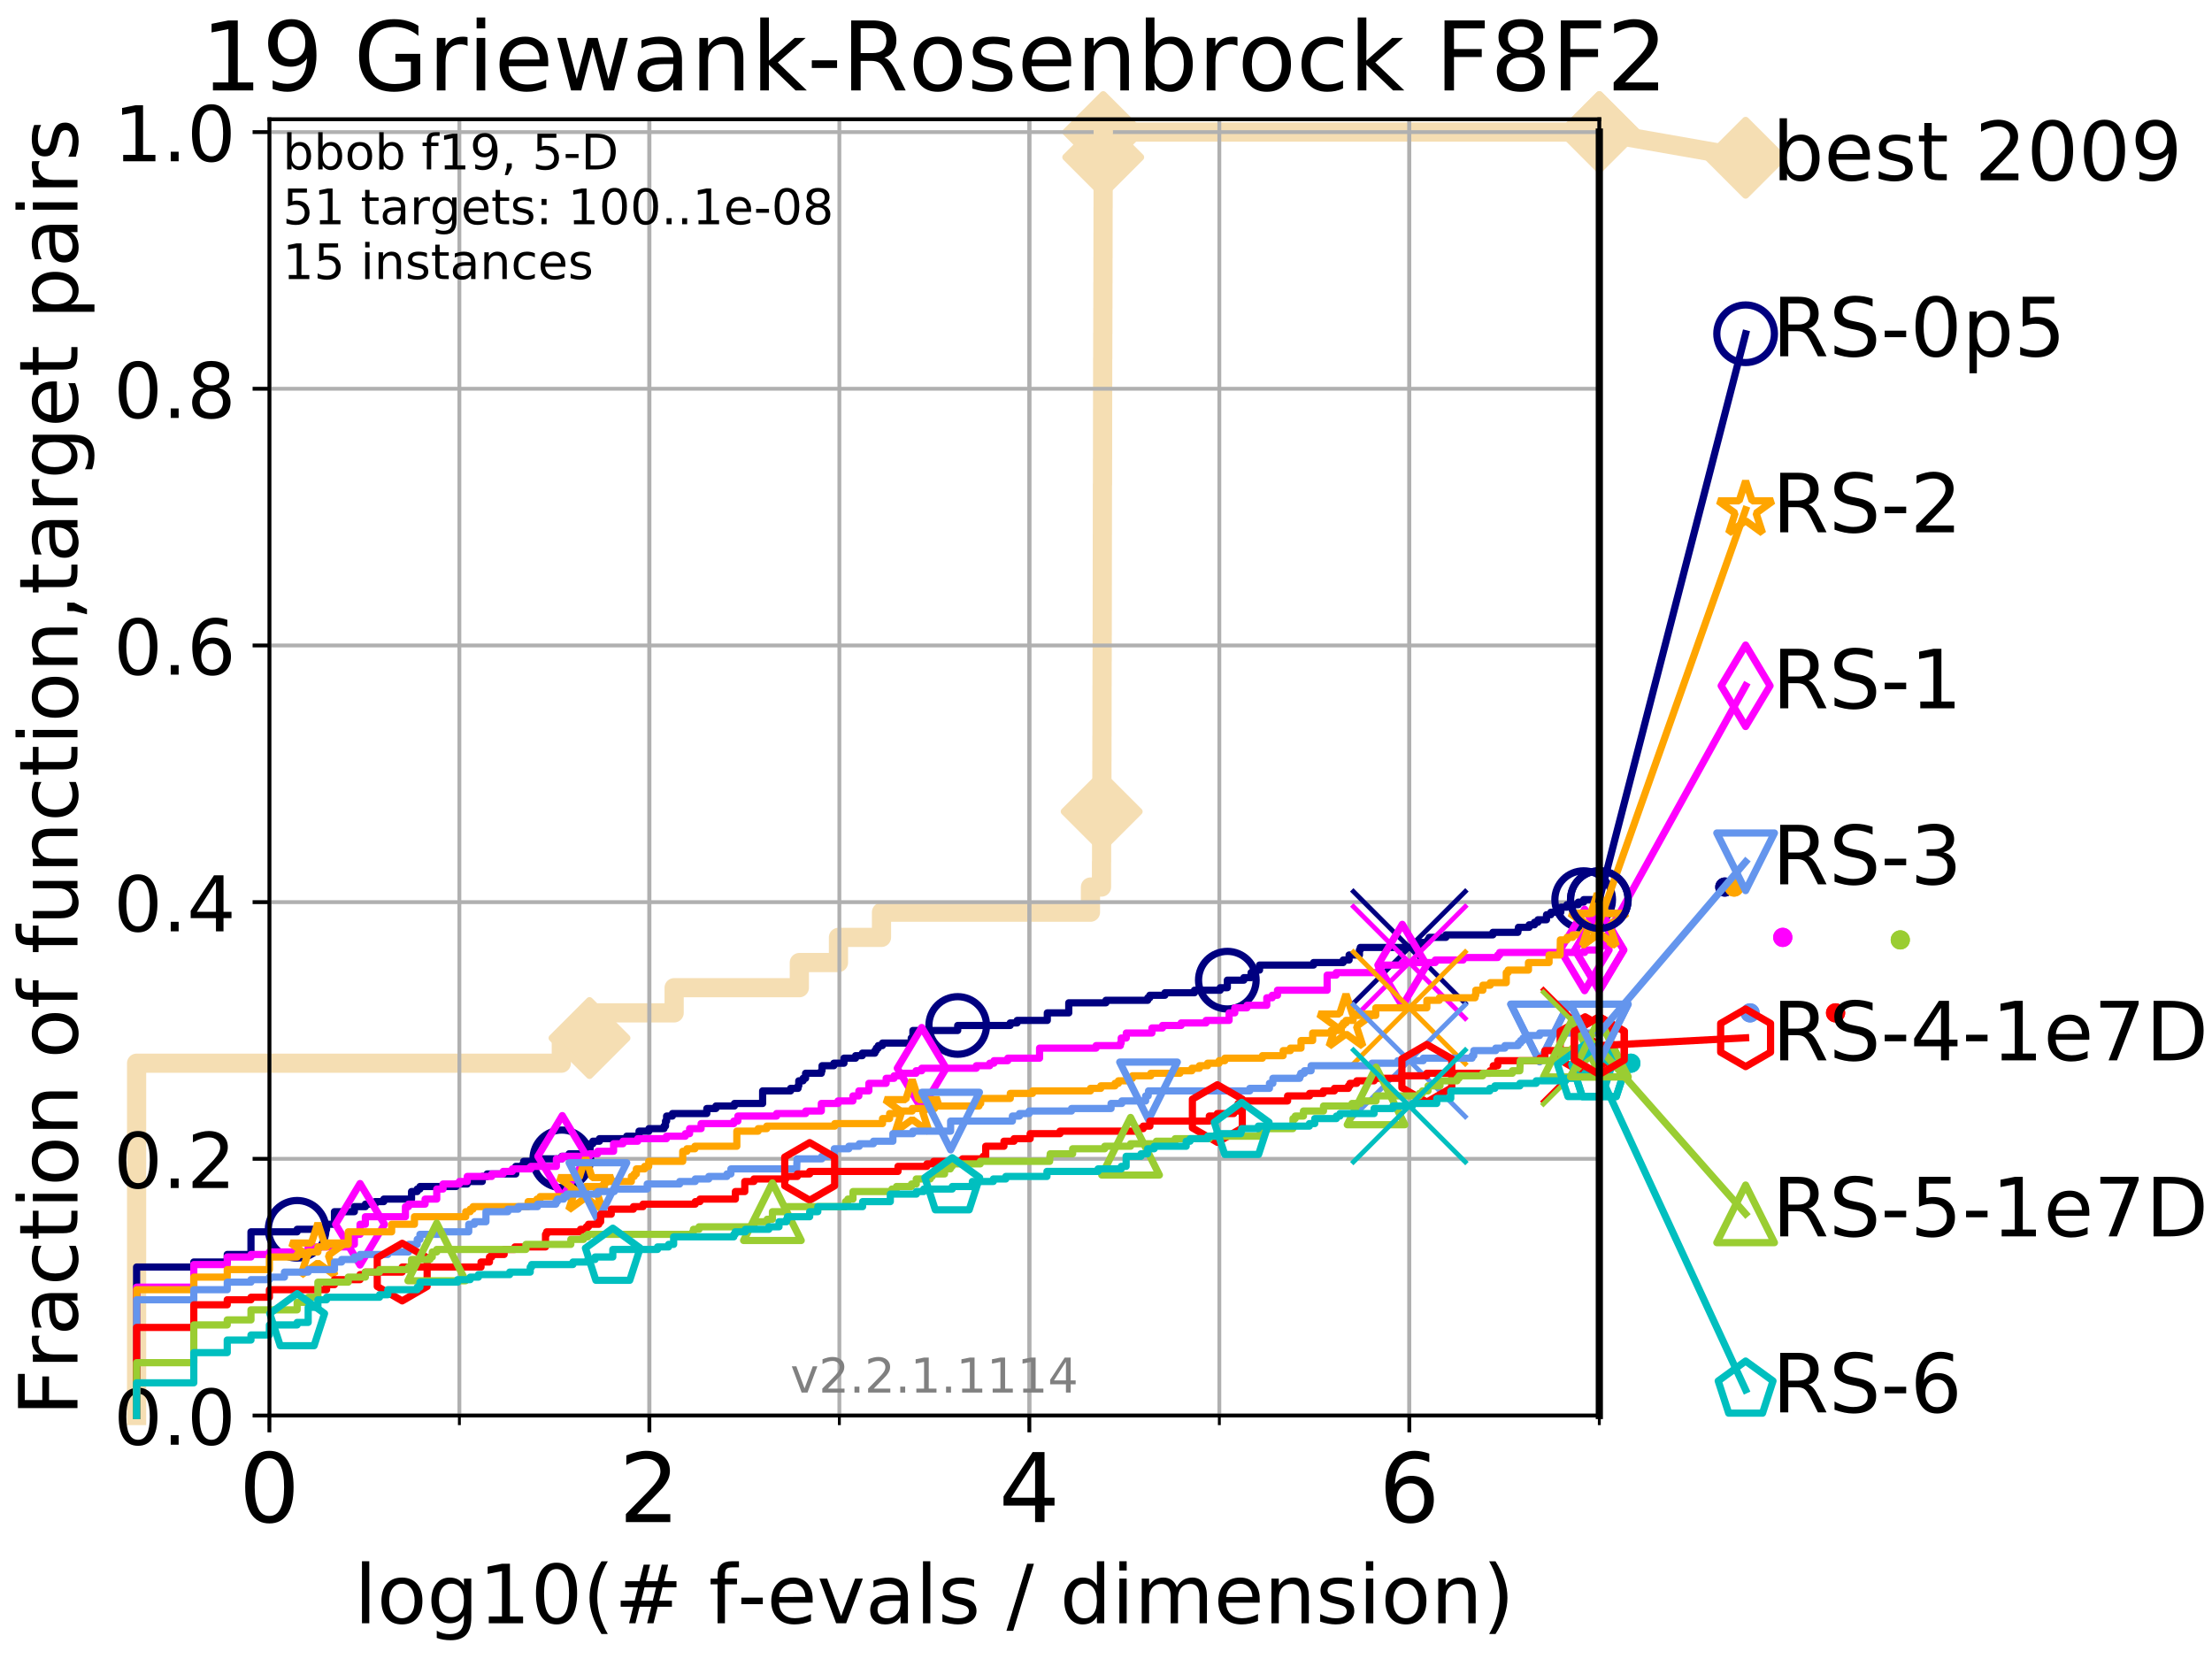 <?xml version="1.0" encoding="utf-8" standalone="no"?>
<!DOCTYPE svg PUBLIC "-//W3C//DTD SVG 1.1//EN"
  "http://www.w3.org/Graphics/SVG/1.1/DTD/svg11.dtd">
<!-- Created with matplotlib (http://matplotlib.org/) -->
<svg height="345.6pt" version="1.1" viewBox="0 0 460.8 345.6" width="460.8pt" xmlns="http://www.w3.org/2000/svg" xmlns:xlink="http://www.w3.org/1999/xlink">
 <defs>
  <style type="text/css">
*{stroke-linecap:butt;stroke-linejoin:round;}
  </style>
 </defs>
 <g id="figure_1">
  <g id="patch_1">
   <path d="M 0 345.6 
L 460.8 345.6 
L 460.8 0 
L 0 0 
z
" style="fill:#ffffff;"/>
  </g>
  <g id="axes_1">
   <g id="patch_2">
    <path d="M 56.12 294.88 
L 333.168 294.88 
L 333.168 24.84 
L 56.12 24.84 
z
" style="fill:#ffffff;"/>
   </g>
   <g id="line2d_1">
    <path d="M 28.456 294.88 
L 28.456 221.485 
L 116.934 221.485 
L 116.934 216.243 
L 122.803 216.243 
L 122.803 211 
L 140.435 211 
L 140.435 205.758 
L 166.516 205.758 
L 166.516 200.515 
L 174.668 200.515 
L 174.668 195.273 
L 183.632 195.273 
L 183.632 190.03 
L 227.163 190.03 
L 227.163 184.788 
L 229.464 184.788 
L 229.464 179.546 
L 229.483 179.546 
L 229.483 174.303 
L 229.501 174.303 
L 229.501 169.061 
L 229.527 169.061 
L 229.527 163.818 
L 229.544 163.818 
L 229.544 158.576 
L 229.554 158.576 
L 229.554 153.333 
L 229.569 153.333 
L 229.569 148.091 
L 229.575 148.091 
L 229.575 142.848 
L 229.584 142.848 
L 229.584 137.606 
L 229.602 137.606 
L 229.602 132.363 
L 229.613 132.363 
L 229.613 127.121 
L 229.624 127.121 
L 229.624 121.878 
L 229.628 121.878 
L 229.628 116.636 
L 229.637 116.636 
L 229.637 111.393 
L 229.645 111.393 
L 229.645 106.151 
L 229.652 106.151 
L 229.652 100.908 
L 229.673 100.908 
L 229.673 95.666 
L 229.685 95.666 
L 229.685 90.423 
L 229.69 90.423 
L 229.69 85.181 
L 229.697 85.181 
L 229.697 79.938 
L 229.708 79.938 
L 229.708 74.696 
L 229.724 74.696 
L 229.724 69.453 
L 229.741 69.453 
L 229.741 64.211 
L 229.754 64.211 
L 229.754 58.969 
L 229.768 58.969 
L 229.768 53.726 
L 229.779 53.726 
L 229.779 48.484 
L 229.788 48.484 
L 229.788 43.241 
L 229.799 43.241 
L 229.799 37.999 
L 229.812 37.999 
L 229.812 32.756 
L 229.822 32.756 
L 229.822 27.514 
L 333.168 27.514 
" style="fill:none;stroke:#f5deb3;stroke-linecap:square;stroke-width:4;"/>
   </g>
   <g id="line2d_2">
    <defs>
     <path d="M -0 7.778 
L 7.778 0 
L 0 -7.778 
L -7.778 -0 
z
" id="me3d4b4d99a" style="stroke:#f5deb3;stroke-linejoin:miter;stroke-width:1.5;"/>
    </defs>
    <g>
     <use style="fill:#f5deb3;stroke:#f5deb3;stroke-linejoin:miter;stroke-width:1.5;" x="122.803" xlink:href="#me3d4b4d99a" y="216.243"/>
     <use style="fill:#f5deb3;stroke:#f5deb3;stroke-linejoin:miter;stroke-width:1.5;" x="229.501" xlink:href="#me3d4b4d99a" y="169.061"/>
     <use style="fill:#f5deb3;stroke:#f5deb3;stroke-linejoin:miter;stroke-width:1.5;" x="229.822" xlink:href="#me3d4b4d99a" y="32.756"/>
     <use style="fill:#f5deb3;stroke:#f5deb3;stroke-linejoin:miter;stroke-width:1.5;" x="229.822" xlink:href="#me3d4b4d99a" y="27.514"/>
     <use style="fill:#f5deb3;stroke:#f5deb3;stroke-linejoin:miter;stroke-width:1.5;" x="333.168" xlink:href="#me3d4b4d99a" y="27.514"/>
    </g>
   </g>
   <g id="line2d_3">
    <path style="fill:none;stroke:#f5deb3;stroke-linecap:square;stroke-width:4;"/>
    <g/>
   </g>
   <g id="line2d_4">
    <path d="M 333.168 27.514 
L 363.643 32.861 
" style="fill:none;stroke:#f5deb3;stroke-linecap:square;stroke-width:4;"/>
    <g>
     <use style="fill:#f5deb3;stroke:#f5deb3;stroke-linejoin:miter;stroke-width:1.5;" x="333.168" xlink:href="#me3d4b4d99a" y="27.514"/>
     <use style="fill:#f5deb3;stroke:#f5deb3;stroke-linejoin:miter;stroke-width:1.5;" x="363.643" xlink:href="#me3d4b4d99a" y="32.861"/>
    </g>
   </g>
   <g id="matplotlib.axis_1">
    <g id="xtick_1">
     <g id="line2d_5">
      <path clip-path="url(#paa9cbe34b9)" d="M 56.12 294.88 
L 56.12 24.84 
" style="fill:none;stroke:#b0b0b0;stroke-linecap:square;stroke-width:0.8;"/>
     </g>
     <g id="line2d_6">
      <defs>
       <path d="M 0 0 
L 0 3.5 
" id="m3f7b965475" style="stroke:#000000;stroke-width:0.8;"/>
      </defs>
      <g>
       <use style="stroke:#000000;stroke-width:0.8;" x="56.12" xlink:href="#m3f7b965475" y="294.88"/>
      </g>
     </g>
     <g id="text_1">
      <!-- 0 -->
      <defs>
       <path d="M 31.781 66.406 
Q 24.172 66.406 20.328 58.906 
Q 16.5 51.422 16.5 36.375 
Q 16.5 21.391 20.328 13.891 
Q 24.172 6.391 31.781 6.391 
Q 39.453 6.391 43.281 13.891 
Q 47.125 21.391 47.125 36.375 
Q 47.125 51.422 43.281 58.906 
Q 39.453 66.406 31.781 66.406 
z
M 31.781 74.219 
Q 44.047 74.219 50.516 64.516 
Q 56.984 54.828 56.984 36.375 
Q 56.984 17.969 50.516 8.266 
Q 44.047 -1.422 31.781 -1.422 
Q 19.531 -1.422 13.062 8.266 
Q 6.594 17.969 6.594 36.375 
Q 6.594 54.828 13.062 64.516 
Q 19.531 74.219 31.781 74.219 
z
" id="DejaVuSans-30"/>
      </defs>
      <g transform="translate(49.758 317.077)scale(0.2 -0.2)">
       <use xlink:href="#DejaVuSans-30"/>
      </g>
     </g>
    </g>
    <g id="xtick_2">
     <g id="line2d_7">
      <path clip-path="url(#paa9cbe34b9)" d="M 135.277 294.88 
L 135.277 24.84 
" style="fill:none;stroke:#b0b0b0;stroke-linecap:square;stroke-width:0.8;"/>
     </g>
     <g id="line2d_8">
      <g>
       <use style="stroke:#000000;stroke-width:0.8;" x="135.277" xlink:href="#m3f7b965475" y="294.88"/>
      </g>
     </g>
     <g id="text_2">
      <!-- 2 -->
      <defs>
       <path d="M 19.188 8.297 
L 53.609 8.297 
L 53.609 0 
L 7.328 0 
L 7.328 8.297 
Q 12.938 14.109 22.625 23.891 
Q 32.328 33.688 34.812 36.531 
Q 39.547 41.844 41.422 45.531 
Q 43.312 49.219 43.312 52.781 
Q 43.312 58.594 39.234 62.25 
Q 35.156 65.922 28.609 65.922 
Q 23.969 65.922 18.812 64.312 
Q 13.672 62.703 7.812 59.422 
L 7.812 69.391 
Q 13.766 71.781 18.938 73 
Q 24.125 74.219 28.422 74.219 
Q 39.75 74.219 46.484 68.547 
Q 53.219 62.891 53.219 53.422 
Q 53.219 48.922 51.531 44.891 
Q 49.859 40.875 45.406 35.406 
Q 44.188 33.984 37.641 27.219 
Q 31.109 20.453 19.188 8.297 
z
" id="DejaVuSans-32"/>
      </defs>
      <g transform="translate(128.914 317.077)scale(0.2 -0.2)">
       <use xlink:href="#DejaVuSans-32"/>
      </g>
     </g>
    </g>
    <g id="xtick_3">
     <g id="line2d_9">
      <path clip-path="url(#paa9cbe34b9)" d="M 214.433 294.88 
L 214.433 24.84 
" style="fill:none;stroke:#b0b0b0;stroke-linecap:square;stroke-width:0.8;"/>
     </g>
     <g id="line2d_10">
      <g>
       <use style="stroke:#000000;stroke-width:0.8;" x="214.433" xlink:href="#m3f7b965475" y="294.88"/>
      </g>
     </g>
     <g id="text_3">
      <!-- 4 -->
      <defs>
       <path d="M 37.797 64.312 
L 12.891 25.391 
L 37.797 25.391 
z
M 35.203 72.906 
L 47.609 72.906 
L 47.609 25.391 
L 58.016 25.391 
L 58.016 17.188 
L 47.609 17.188 
L 47.609 0 
L 37.797 0 
L 37.797 17.188 
L 4.891 17.188 
L 4.891 26.703 
z
" id="DejaVuSans-34"/>
      </defs>
      <g transform="translate(208.071 317.077)scale(0.2 -0.2)">
       <use xlink:href="#DejaVuSans-34"/>
      </g>
     </g>
    </g>
    <g id="xtick_4">
     <g id="line2d_11">
      <path clip-path="url(#paa9cbe34b9)" d="M 293.59 294.88 
L 293.59 24.84 
" style="fill:none;stroke:#b0b0b0;stroke-linecap:square;stroke-width:0.8;"/>
     </g>
     <g id="line2d_12">
      <g>
       <use style="stroke:#000000;stroke-width:0.8;" x="293.59" xlink:href="#m3f7b965475" y="294.88"/>
      </g>
     </g>
     <g id="text_4">
      <!-- 6 -->
      <defs>
       <path d="M 33.016 40.375 
Q 26.375 40.375 22.484 35.828 
Q 18.609 31.297 18.609 23.391 
Q 18.609 15.531 22.484 10.953 
Q 26.375 6.391 33.016 6.391 
Q 39.656 6.391 43.531 10.953 
Q 47.406 15.531 47.406 23.391 
Q 47.406 31.297 43.531 35.828 
Q 39.656 40.375 33.016 40.375 
z
M 52.594 71.297 
L 52.594 62.312 
Q 48.875 64.062 45.094 64.984 
Q 41.312 65.922 37.594 65.922 
Q 27.828 65.922 22.672 59.328 
Q 17.531 52.734 16.797 39.406 
Q 19.672 43.656 24.016 45.922 
Q 28.375 48.188 33.594 48.188 
Q 44.578 48.188 50.953 41.516 
Q 57.328 34.859 57.328 23.391 
Q 57.328 12.156 50.688 5.359 
Q 44.047 -1.422 33.016 -1.422 
Q 20.359 -1.422 13.672 8.266 
Q 6.984 17.969 6.984 36.375 
Q 6.984 53.656 15.188 63.938 
Q 23.391 74.219 37.203 74.219 
Q 40.922 74.219 44.703 73.484 
Q 48.484 72.75 52.594 71.297 
z
" id="DejaVuSans-36"/>
      </defs>
      <g transform="translate(287.227 317.077)scale(0.2 -0.2)">
       <use xlink:href="#DejaVuSans-36"/>
      </g>
     </g>
    </g>
    <g id="xtick_5">
     <g id="line2d_13">
      <path clip-path="url(#paa9cbe34b9)" d="M 56.12 294.88 
L 56.12 24.84 
" style="fill:none;stroke:#b0b0b0;stroke-linecap:square;stroke-width:0.8;"/>
     </g>
     <g id="line2d_14">
      <defs>
       <path d="M 0 0 
L 0 2 
" id="m3c0452cc4a" style="stroke:#000000;stroke-width:0.6;"/>
      </defs>
      <g>
       <use style="stroke:#000000;stroke-width:0.6;" x="56.12" xlink:href="#m3c0452cc4a" y="294.88"/>
      </g>
     </g>
    </g>
    <g id="xtick_6">
     <g id="line2d_15">
      <path clip-path="url(#paa9cbe34b9)" d="M 95.698 294.88 
L 95.698 24.84 
" style="fill:none;stroke:#b0b0b0;stroke-linecap:square;stroke-width:0.8;"/>
     </g>
     <g id="line2d_16">
      <g>
       <use style="stroke:#000000;stroke-width:0.6;" x="95.698" xlink:href="#m3c0452cc4a" y="294.88"/>
      </g>
     </g>
    </g>
    <g id="xtick_7">
     <g id="line2d_17">
      <path clip-path="url(#paa9cbe34b9)" d="M 135.277 294.88 
L 135.277 24.84 
" style="fill:none;stroke:#b0b0b0;stroke-linecap:square;stroke-width:0.8;"/>
     </g>
     <g id="line2d_18">
      <g>
       <use style="stroke:#000000;stroke-width:0.6;" x="135.277" xlink:href="#m3c0452cc4a" y="294.88"/>
      </g>
     </g>
    </g>
    <g id="xtick_8">
     <g id="line2d_19">
      <path clip-path="url(#paa9cbe34b9)" d="M 174.855 294.88 
L 174.855 24.84 
" style="fill:none;stroke:#b0b0b0;stroke-linecap:square;stroke-width:0.8;"/>
     </g>
     <g id="line2d_20">
      <g>
       <use style="stroke:#000000;stroke-width:0.6;" x="174.855" xlink:href="#m3c0452cc4a" y="294.88"/>
      </g>
     </g>
    </g>
    <g id="xtick_9">
     <g id="line2d_21">
      <path clip-path="url(#paa9cbe34b9)" d="M 214.433 294.88 
L 214.433 24.84 
" style="fill:none;stroke:#b0b0b0;stroke-linecap:square;stroke-width:0.8;"/>
     </g>
     <g id="line2d_22">
      <g>
       <use style="stroke:#000000;stroke-width:0.6;" x="214.433" xlink:href="#m3c0452cc4a" y="294.88"/>
      </g>
     </g>
    </g>
    <g id="xtick_10">
     <g id="line2d_23">
      <path clip-path="url(#paa9cbe34b9)" d="M 254.011 294.88 
L 254.011 24.84 
" style="fill:none;stroke:#b0b0b0;stroke-linecap:square;stroke-width:0.8;"/>
     </g>
     <g id="line2d_24">
      <g>
       <use style="stroke:#000000;stroke-width:0.6;" x="254.011" xlink:href="#m3c0452cc4a" y="294.88"/>
      </g>
     </g>
    </g>
    <g id="xtick_11">
     <g id="line2d_25">
      <path clip-path="url(#paa9cbe34b9)" d="M 293.59 294.88 
L 293.59 24.84 
" style="fill:none;stroke:#b0b0b0;stroke-linecap:square;stroke-width:0.8;"/>
     </g>
     <g id="line2d_26">
      <g>
       <use style="stroke:#000000;stroke-width:0.6;" x="293.59" xlink:href="#m3c0452cc4a" y="294.88"/>
      </g>
     </g>
    </g>
    <g id="xtick_12">
     <g id="line2d_27">
      <path clip-path="url(#paa9cbe34b9)" d="M 333.168 294.88 
L 333.168 24.84 
" style="fill:none;stroke:#b0b0b0;stroke-linecap:square;stroke-width:0.8;"/>
     </g>
     <g id="line2d_28">
      <g>
       <use style="stroke:#000000;stroke-width:0.6;" x="333.168" xlink:href="#m3c0452cc4a" y="294.88"/>
      </g>
     </g>
    </g>
    <g id="text_5">
     <!-- log10(# f-evals / dimension) -->
     <defs>
      <path d="M 9.422 75.984 
L 18.406 75.984 
L 18.406 0 
L 9.422 0 
z
" id="DejaVuSans-6c"/>
      <path d="M 30.609 48.391 
Q 23.391 48.391 19.188 42.75 
Q 14.984 37.109 14.984 27.297 
Q 14.984 17.484 19.156 11.844 
Q 23.344 6.203 30.609 6.203 
Q 37.797 6.203 41.984 11.859 
Q 46.188 17.531 46.188 27.297 
Q 46.188 37.016 41.984 42.703 
Q 37.797 48.391 30.609 48.391 
z
M 30.609 56 
Q 42.328 56 49.016 48.375 
Q 55.719 40.766 55.719 27.297 
Q 55.719 13.875 49.016 6.219 
Q 42.328 -1.422 30.609 -1.422 
Q 18.844 -1.422 12.172 6.219 
Q 5.516 13.875 5.516 27.297 
Q 5.516 40.766 12.172 48.375 
Q 18.844 56 30.609 56 
z
" id="DejaVuSans-6f"/>
      <path d="M 45.406 27.984 
Q 45.406 37.75 41.375 43.109 
Q 37.359 48.484 30.078 48.484 
Q 22.859 48.484 18.828 43.109 
Q 14.797 37.75 14.797 27.984 
Q 14.797 18.266 18.828 12.891 
Q 22.859 7.516 30.078 7.516 
Q 37.359 7.516 41.375 12.891 
Q 45.406 18.266 45.406 27.984 
z
M 54.391 6.781 
Q 54.391 -7.172 48.188 -13.984 
Q 42 -20.797 29.203 -20.797 
Q 24.469 -20.797 20.266 -20.094 
Q 16.062 -19.391 12.109 -17.922 
L 12.109 -9.188 
Q 16.062 -11.328 19.922 -12.344 
Q 23.781 -13.375 27.781 -13.375 
Q 36.625 -13.375 41.016 -8.766 
Q 45.406 -4.156 45.406 5.172 
L 45.406 9.625 
Q 42.625 4.781 38.281 2.391 
Q 33.938 0 27.875 0 
Q 17.828 0 11.672 7.656 
Q 5.516 15.328 5.516 27.984 
Q 5.516 40.672 11.672 48.328 
Q 17.828 56 27.875 56 
Q 33.938 56 38.281 53.609 
Q 42.625 51.219 45.406 46.391 
L 45.406 54.688 
L 54.391 54.688 
z
" id="DejaVuSans-67"/>
      <path d="M 12.406 8.297 
L 28.516 8.297 
L 28.516 63.922 
L 10.984 60.406 
L 10.984 69.391 
L 28.422 72.906 
L 38.281 72.906 
L 38.281 8.297 
L 54.391 8.297 
L 54.391 0 
L 12.406 0 
z
" id="DejaVuSans-31"/>
      <path d="M 31 75.875 
Q 24.469 64.656 21.281 53.656 
Q 18.109 42.672 18.109 31.391 
Q 18.109 20.125 21.312 9.062 
Q 24.516 -2 31 -13.188 
L 23.188 -13.188 
Q 15.875 -1.703 12.234 9.375 
Q 8.594 20.453 8.594 31.391 
Q 8.594 42.281 12.203 53.312 
Q 15.828 64.359 23.188 75.875 
z
" id="DejaVuSans-28"/>
      <path d="M 51.125 44 
L 36.922 44 
L 32.812 27.688 
L 47.125 27.688 
z
M 43.797 71.781 
L 38.719 51.516 
L 52.984 51.516 
L 58.109 71.781 
L 65.922 71.781 
L 60.891 51.516 
L 76.125 51.516 
L 76.125 44 
L 58.984 44 
L 54.984 27.688 
L 70.516 27.688 
L 70.516 20.219 
L 53.078 20.219 
L 48 0 
L 40.188 0 
L 45.219 20.219 
L 30.906 20.219 
L 25.875 0 
L 18.016 0 
L 23.094 20.219 
L 7.719 20.219 
L 7.719 27.688 
L 24.906 27.688 
L 29 44 
L 13.281 44 
L 13.281 51.516 
L 30.906 51.516 
L 35.891 71.781 
z
" id="DejaVuSans-23"/>
      <path id="DejaVuSans-20"/>
      <path d="M 37.109 75.984 
L 37.109 68.5 
L 28.516 68.5 
Q 23.688 68.5 21.797 66.547 
Q 19.922 64.594 19.922 59.516 
L 19.922 54.688 
L 34.719 54.688 
L 34.719 47.703 
L 19.922 47.703 
L 19.922 0 
L 10.891 0 
L 10.891 47.703 
L 2.297 47.703 
L 2.297 54.688 
L 10.891 54.688 
L 10.891 58.5 
Q 10.891 67.625 15.141 71.797 
Q 19.391 75.984 28.609 75.984 
z
" id="DejaVuSans-66"/>
      <path d="M 4.891 31.391 
L 31.203 31.391 
L 31.203 23.391 
L 4.891 23.391 
z
" id="DejaVuSans-2d"/>
      <path d="M 56.203 29.594 
L 56.203 25.203 
L 14.891 25.203 
Q 15.484 15.922 20.484 11.062 
Q 25.484 6.203 34.422 6.203 
Q 39.594 6.203 44.453 7.469 
Q 49.312 8.734 54.109 11.281 
L 54.109 2.781 
Q 49.266 0.734 44.188 -0.344 
Q 39.109 -1.422 33.891 -1.422 
Q 20.797 -1.422 13.156 6.188 
Q 5.516 13.812 5.516 26.812 
Q 5.516 40.234 12.766 48.109 
Q 20.016 56 32.328 56 
Q 43.359 56 49.781 48.891 
Q 56.203 41.797 56.203 29.594 
z
M 47.219 32.234 
Q 47.125 39.594 43.094 43.984 
Q 39.062 48.391 32.422 48.391 
Q 24.906 48.391 20.391 44.141 
Q 15.875 39.891 15.188 32.172 
z
" id="DejaVuSans-65"/>
      <path d="M 2.984 54.688 
L 12.5 54.688 
L 29.594 8.797 
L 46.688 54.688 
L 56.203 54.688 
L 35.688 0 
L 23.484 0 
z
" id="DejaVuSans-76"/>
      <path d="M 34.281 27.484 
Q 23.391 27.484 19.188 25 
Q 14.984 22.516 14.984 16.5 
Q 14.984 11.719 18.141 8.906 
Q 21.297 6.109 26.703 6.109 
Q 34.188 6.109 38.703 11.406 
Q 43.219 16.703 43.219 25.484 
L 43.219 27.484 
z
M 52.203 31.203 
L 52.203 0 
L 43.219 0 
L 43.219 8.297 
Q 40.141 3.328 35.547 0.953 
Q 30.953 -1.422 24.312 -1.422 
Q 15.922 -1.422 10.953 3.297 
Q 6 8.016 6 15.922 
Q 6 25.141 12.172 29.828 
Q 18.359 34.516 30.609 34.516 
L 43.219 34.516 
L 43.219 35.406 
Q 43.219 41.609 39.141 45 
Q 35.062 48.391 27.688 48.391 
Q 23 48.391 18.547 47.266 
Q 14.109 46.141 10.016 43.891 
L 10.016 52.203 
Q 14.938 54.109 19.578 55.047 
Q 24.219 56 28.609 56 
Q 40.484 56 46.344 49.844 
Q 52.203 43.703 52.203 31.203 
z
" id="DejaVuSans-61"/>
      <path d="M 44.281 53.078 
L 44.281 44.578 
Q 40.484 46.531 36.375 47.5 
Q 32.281 48.484 27.875 48.484 
Q 21.188 48.484 17.844 46.438 
Q 14.5 44.391 14.5 40.281 
Q 14.5 37.156 16.891 35.375 
Q 19.281 33.594 26.516 31.984 
L 29.594 31.297 
Q 39.156 29.25 43.188 25.516 
Q 47.219 21.781 47.219 15.094 
Q 47.219 7.469 41.188 3.016 
Q 35.156 -1.422 24.609 -1.422 
Q 20.219 -1.422 15.453 -0.562 
Q 10.688 0.297 5.422 2 
L 5.422 11.281 
Q 10.406 8.688 15.234 7.391 
Q 20.062 6.109 24.812 6.109 
Q 31.156 6.109 34.562 8.281 
Q 37.984 10.453 37.984 14.406 
Q 37.984 18.062 35.516 20.016 
Q 33.062 21.969 24.703 23.781 
L 21.578 24.516 
Q 13.234 26.266 9.516 29.906 
Q 5.812 33.547 5.812 39.891 
Q 5.812 47.609 11.281 51.797 
Q 16.75 56 26.812 56 
Q 31.781 56 36.172 55.266 
Q 40.578 54.547 44.281 53.078 
z
" id="DejaVuSans-73"/>
      <path d="M 25.391 72.906 
L 33.688 72.906 
L 8.297 -9.281 
L 0 -9.281 
z
" id="DejaVuSans-2f"/>
      <path d="M 45.406 46.391 
L 45.406 75.984 
L 54.391 75.984 
L 54.391 0 
L 45.406 0 
L 45.406 8.203 
Q 42.578 3.328 38.25 0.953 
Q 33.938 -1.422 27.875 -1.422 
Q 17.969 -1.422 11.734 6.484 
Q 5.516 14.406 5.516 27.297 
Q 5.516 40.188 11.734 48.094 
Q 17.969 56 27.875 56 
Q 33.938 56 38.25 53.625 
Q 42.578 51.266 45.406 46.391 
z
M 14.797 27.297 
Q 14.797 17.391 18.875 11.75 
Q 22.953 6.109 30.078 6.109 
Q 37.203 6.109 41.297 11.75 
Q 45.406 17.391 45.406 27.297 
Q 45.406 37.203 41.297 42.844 
Q 37.203 48.484 30.078 48.484 
Q 22.953 48.484 18.875 42.844 
Q 14.797 37.203 14.797 27.297 
z
" id="DejaVuSans-64"/>
      <path d="M 9.422 54.688 
L 18.406 54.688 
L 18.406 0 
L 9.422 0 
z
M 9.422 75.984 
L 18.406 75.984 
L 18.406 64.594 
L 9.422 64.594 
z
" id="DejaVuSans-69"/>
      <path d="M 52 44.188 
Q 55.375 50.25 60.062 53.125 
Q 64.75 56 71.094 56 
Q 79.641 56 84.281 50.016 
Q 88.922 44.047 88.922 33.016 
L 88.922 0 
L 79.891 0 
L 79.891 32.719 
Q 79.891 40.578 77.094 44.375 
Q 74.312 48.188 68.609 48.188 
Q 61.625 48.188 57.562 43.547 
Q 53.516 38.922 53.516 30.906 
L 53.516 0 
L 44.484 0 
L 44.484 32.719 
Q 44.484 40.625 41.703 44.406 
Q 38.922 48.188 33.109 48.188 
Q 26.219 48.188 22.156 43.531 
Q 18.109 38.875 18.109 30.906 
L 18.109 0 
L 9.078 0 
L 9.078 54.688 
L 18.109 54.688 
L 18.109 46.188 
Q 21.188 51.219 25.484 53.609 
Q 29.781 56 35.688 56 
Q 41.656 56 45.828 52.969 
Q 50 49.953 52 44.188 
z
" id="DejaVuSans-6d"/>
      <path d="M 54.891 33.016 
L 54.891 0 
L 45.906 0 
L 45.906 32.719 
Q 45.906 40.484 42.875 44.328 
Q 39.844 48.188 33.797 48.188 
Q 26.516 48.188 22.312 43.547 
Q 18.109 38.922 18.109 30.906 
L 18.109 0 
L 9.078 0 
L 9.078 54.688 
L 18.109 54.688 
L 18.109 46.188 
Q 21.344 51.125 25.703 53.562 
Q 30.078 56 35.797 56 
Q 45.219 56 50.047 50.172 
Q 54.891 44.344 54.891 33.016 
z
" id="DejaVuSans-6e"/>
      <path d="M 8.016 75.875 
L 15.828 75.875 
Q 23.141 64.359 26.781 53.312 
Q 30.422 42.281 30.422 31.391 
Q 30.422 20.453 26.781 9.375 
Q 23.141 -1.703 15.828 -13.188 
L 8.016 -13.188 
Q 14.5 -2 17.703 9.062 
Q 20.906 20.125 20.906 31.391 
Q 20.906 42.672 17.703 53.656 
Q 14.5 64.656 8.016 75.875 
z
" id="DejaVuSans-29"/>
     </defs>
     <g transform="translate(73.803 338.154)scale(0.17 -0.17)">
      <use xlink:href="#DejaVuSans-6c"/>
      <use x="27.783" xlink:href="#DejaVuSans-6f"/>
      <use x="88.965" xlink:href="#DejaVuSans-67"/>
      <use x="152.441" xlink:href="#DejaVuSans-31"/>
      <use x="216.064" xlink:href="#DejaVuSans-30"/>
      <use x="279.688" xlink:href="#DejaVuSans-28"/>
      <use x="318.701" xlink:href="#DejaVuSans-23"/>
      <use x="402.49" xlink:href="#DejaVuSans-20"/>
      <use x="434.277" xlink:href="#DejaVuSans-66"/>
      <use x="469.404" xlink:href="#DejaVuSans-2d"/>
      <use x="505.488" xlink:href="#DejaVuSans-65"/>
      <use x="567.012" xlink:href="#DejaVuSans-76"/>
      <use x="626.191" xlink:href="#DejaVuSans-61"/>
      <use x="687.471" xlink:href="#DejaVuSans-6c"/>
      <use x="715.254" xlink:href="#DejaVuSans-73"/>
      <use x="767.354" xlink:href="#DejaVuSans-20"/>
      <use x="799.141" xlink:href="#DejaVuSans-2f"/>
      <use x="832.832" xlink:href="#DejaVuSans-20"/>
      <use x="864.619" xlink:href="#DejaVuSans-64"/>
      <use x="928.096" xlink:href="#DejaVuSans-69"/>
      <use x="955.879" xlink:href="#DejaVuSans-6d"/>
      <use x="1053.291" xlink:href="#DejaVuSans-65"/>
      <use x="1114.814" xlink:href="#DejaVuSans-6e"/>
      <use x="1178.193" xlink:href="#DejaVuSans-73"/>
      <use x="1230.293" xlink:href="#DejaVuSans-69"/>
      <use x="1258.076" xlink:href="#DejaVuSans-6f"/>
      <use x="1319.258" xlink:href="#DejaVuSans-6e"/>
      <use x="1382.637" xlink:href="#DejaVuSans-29"/>
     </g>
    </g>
   </g>
   <g id="matplotlib.axis_2">
    <g id="ytick_1">
     <g id="line2d_29">
      <path clip-path="url(#paa9cbe34b9)" d="M 56.12 294.88 
L 333.168 294.88 
" style="fill:none;stroke:#b0b0b0;stroke-linecap:square;stroke-width:0.8;"/>
     </g>
     <g id="line2d_30">
      <defs>
       <path d="M 0 0 
L -3.5 0 
" id="m8ea148fd73" style="stroke:#000000;stroke-width:0.8;"/>
      </defs>
      <g>
       <use style="stroke:#000000;stroke-width:0.8;" x="56.12" xlink:href="#m8ea148fd73" y="294.88"/>
      </g>
     </g>
     <g id="text_6">
      <!-- 0.0 -->
      <defs>
       <path d="M 10.688 12.406 
L 21 12.406 
L 21 0 
L 10.688 0 
z
" id="DejaVuSans-2e"/>
      </defs>
      <g transform="translate(23.675 300.959)scale(0.16 -0.16)">
       <use xlink:href="#DejaVuSans-30"/>
       <use x="63.623" xlink:href="#DejaVuSans-2e"/>
       <use x="95.41" xlink:href="#DejaVuSans-30"/>
      </g>
     </g>
    </g>
    <g id="ytick_2">
     <g id="line2d_31">
      <path clip-path="url(#paa9cbe34b9)" d="M 56.12 241.407 
L 333.168 241.407 
" style="fill:none;stroke:#b0b0b0;stroke-linecap:square;stroke-width:0.8;"/>
     </g>
     <g id="line2d_32">
      <g>
       <use style="stroke:#000000;stroke-width:0.8;" x="56.12" xlink:href="#m8ea148fd73" y="241.407"/>
      </g>
     </g>
     <g id="text_7">
      <!-- 0.2 -->
      <g transform="translate(23.675 247.485)scale(0.16 -0.16)">
       <use xlink:href="#DejaVuSans-30"/>
       <use x="63.623" xlink:href="#DejaVuSans-2e"/>
       <use x="95.41" xlink:href="#DejaVuSans-32"/>
      </g>
     </g>
    </g>
    <g id="ytick_3">
     <g id="line2d_33">
      <path clip-path="url(#paa9cbe34b9)" d="M 56.12 187.933 
L 333.168 187.933 
" style="fill:none;stroke:#b0b0b0;stroke-linecap:square;stroke-width:0.8;"/>
     </g>
     <g id="line2d_34">
      <g>
       <use style="stroke:#000000;stroke-width:0.8;" x="56.12" xlink:href="#m8ea148fd73" y="187.933"/>
      </g>
     </g>
     <g id="text_8">
      <!-- 0.4 -->
      <g transform="translate(23.675 194.012)scale(0.16 -0.16)">
       <use xlink:href="#DejaVuSans-30"/>
       <use x="63.623" xlink:href="#DejaVuSans-2e"/>
       <use x="95.41" xlink:href="#DejaVuSans-34"/>
      </g>
     </g>
    </g>
    <g id="ytick_4">
     <g id="line2d_35">
      <path clip-path="url(#paa9cbe34b9)" d="M 56.12 134.46 
L 333.168 134.46 
" style="fill:none;stroke:#b0b0b0;stroke-linecap:square;stroke-width:0.8;"/>
     </g>
     <g id="line2d_36">
      <g>
       <use style="stroke:#000000;stroke-width:0.8;" x="56.12" xlink:href="#m8ea148fd73" y="134.46"/>
      </g>
     </g>
     <g id="text_9">
      <!-- 0.6 -->
      <g transform="translate(23.675 140.539)scale(0.16 -0.16)">
       <use xlink:href="#DejaVuSans-30"/>
       <use x="63.623" xlink:href="#DejaVuSans-2e"/>
       <use x="95.41" xlink:href="#DejaVuSans-36"/>
      </g>
     </g>
    </g>
    <g id="ytick_5">
     <g id="line2d_37">
      <path clip-path="url(#paa9cbe34b9)" d="M 56.12 80.987 
L 333.168 80.987 
" style="fill:none;stroke:#b0b0b0;stroke-linecap:square;stroke-width:0.8;"/>
     </g>
     <g id="line2d_38">
      <g>
       <use style="stroke:#000000;stroke-width:0.8;" x="56.12" xlink:href="#m8ea148fd73" y="80.987"/>
      </g>
     </g>
     <g id="text_10">
      <!-- 0.8 -->
      <defs>
       <path d="M 31.781 34.625 
Q 24.75 34.625 20.719 30.859 
Q 16.703 27.094 16.703 20.516 
Q 16.703 13.922 20.719 10.156 
Q 24.75 6.391 31.781 6.391 
Q 38.812 6.391 42.859 10.172 
Q 46.922 13.969 46.922 20.516 
Q 46.922 27.094 42.891 30.859 
Q 38.875 34.625 31.781 34.625 
z
M 21.922 38.812 
Q 15.578 40.375 12.031 44.719 
Q 8.5 49.078 8.5 55.328 
Q 8.5 64.062 14.719 69.141 
Q 20.953 74.219 31.781 74.219 
Q 42.672 74.219 48.875 69.141 
Q 55.078 64.062 55.078 55.328 
Q 55.078 49.078 51.531 44.719 
Q 48 40.375 41.703 38.812 
Q 48.828 37.156 52.797 32.312 
Q 56.781 27.484 56.781 20.516 
Q 56.781 9.906 50.312 4.234 
Q 43.844 -1.422 31.781 -1.422 
Q 19.734 -1.422 13.25 4.234 
Q 6.781 9.906 6.781 20.516 
Q 6.781 27.484 10.781 32.312 
Q 14.797 37.156 21.922 38.812 
z
M 18.312 54.391 
Q 18.312 48.734 21.844 45.562 
Q 25.391 42.391 31.781 42.391 
Q 38.141 42.391 41.719 45.562 
Q 45.312 48.734 45.312 54.391 
Q 45.312 60.062 41.719 63.234 
Q 38.141 66.406 31.781 66.406 
Q 25.391 66.406 21.844 63.234 
Q 18.312 60.062 18.312 54.391 
z
" id="DejaVuSans-38"/>
      </defs>
      <g transform="translate(23.675 87.066)scale(0.16 -0.16)">
       <use xlink:href="#DejaVuSans-30"/>
       <use x="63.623" xlink:href="#DejaVuSans-2e"/>
       <use x="95.41" xlink:href="#DejaVuSans-38"/>
      </g>
     </g>
    </g>
    <g id="ytick_6">
     <g id="line2d_39">
      <path clip-path="url(#paa9cbe34b9)" d="M 56.12 27.514 
L 333.168 27.514 
" style="fill:none;stroke:#b0b0b0;stroke-linecap:square;stroke-width:0.8;"/>
     </g>
     <g id="line2d_40">
      <g>
       <use style="stroke:#000000;stroke-width:0.8;" x="56.12" xlink:href="#m8ea148fd73" y="27.514"/>
      </g>
     </g>
     <g id="text_11">
      <!-- 1.0 -->
      <g transform="translate(23.675 33.592)scale(0.16 -0.16)">
       <use xlink:href="#DejaVuSans-31"/>
       <use x="63.623" xlink:href="#DejaVuSans-2e"/>
       <use x="95.41" xlink:href="#DejaVuSans-30"/>
      </g>
     </g>
    </g>
    <g id="text_12">
     <!-- Fraction of function,target pairs -->
     <defs>
      <path d="M 9.812 72.906 
L 51.703 72.906 
L 51.703 64.594 
L 19.672 64.594 
L 19.672 43.109 
L 48.578 43.109 
L 48.578 34.812 
L 19.672 34.812 
L 19.672 0 
L 9.812 0 
z
" id="DejaVuSans-46"/>
      <path d="M 41.109 46.297 
Q 39.594 47.172 37.812 47.578 
Q 36.031 48 33.891 48 
Q 26.266 48 22.188 43.047 
Q 18.109 38.094 18.109 28.812 
L 18.109 0 
L 9.078 0 
L 9.078 54.688 
L 18.109 54.688 
L 18.109 46.188 
Q 20.953 51.172 25.484 53.578 
Q 30.031 56 36.531 56 
Q 37.453 56 38.578 55.875 
Q 39.703 55.766 41.062 55.516 
z
" id="DejaVuSans-72"/>
      <path d="M 48.781 52.594 
L 48.781 44.188 
Q 44.969 46.297 41.141 47.344 
Q 37.312 48.391 33.406 48.391 
Q 24.656 48.391 19.812 42.844 
Q 14.984 37.312 14.984 27.297 
Q 14.984 17.281 19.812 11.734 
Q 24.656 6.203 33.406 6.203 
Q 37.312 6.203 41.141 7.25 
Q 44.969 8.297 48.781 10.406 
L 48.781 2.094 
Q 45.016 0.344 40.984 -0.531 
Q 36.969 -1.422 32.422 -1.422 
Q 20.062 -1.422 12.781 6.344 
Q 5.516 14.109 5.516 27.297 
Q 5.516 40.672 12.859 48.328 
Q 20.219 56 33.016 56 
Q 37.156 56 41.109 55.141 
Q 45.062 54.297 48.781 52.594 
z
" id="DejaVuSans-63"/>
      <path d="M 18.312 70.219 
L 18.312 54.688 
L 36.812 54.688 
L 36.812 47.703 
L 18.312 47.703 
L 18.312 18.016 
Q 18.312 11.328 20.141 9.422 
Q 21.969 7.516 27.594 7.516 
L 36.812 7.516 
L 36.812 0 
L 27.594 0 
Q 17.188 0 13.234 3.875 
Q 9.281 7.766 9.281 18.016 
L 9.281 47.703 
L 2.688 47.703 
L 2.688 54.688 
L 9.281 54.688 
L 9.281 70.219 
z
" id="DejaVuSans-74"/>
      <path d="M 8.5 21.578 
L 8.5 54.688 
L 17.484 54.688 
L 17.484 21.922 
Q 17.484 14.156 20.5 10.266 
Q 23.531 6.391 29.594 6.391 
Q 36.859 6.391 41.078 11.031 
Q 45.312 15.672 45.312 23.688 
L 45.312 54.688 
L 54.297 54.688 
L 54.297 0 
L 45.312 0 
L 45.312 8.406 
Q 42.047 3.422 37.719 1 
Q 33.406 -1.422 27.688 -1.422 
Q 18.266 -1.422 13.375 4.438 
Q 8.5 10.297 8.5 21.578 
z
M 31.109 56 
z
" id="DejaVuSans-75"/>
      <path d="M 11.719 12.406 
L 22.016 12.406 
L 22.016 4 
L 14.016 -11.625 
L 7.719 -11.625 
L 11.719 4 
z
" id="DejaVuSans-2c"/>
      <path d="M 18.109 8.203 
L 18.109 -20.797 
L 9.078 -20.797 
L 9.078 54.688 
L 18.109 54.688 
L 18.109 46.391 
Q 20.953 51.266 25.266 53.625 
Q 29.594 56 35.594 56 
Q 45.562 56 51.781 48.094 
Q 58.016 40.188 58.016 27.297 
Q 58.016 14.406 51.781 6.484 
Q 45.562 -1.422 35.594 -1.422 
Q 29.594 -1.422 25.266 0.953 
Q 20.953 3.328 18.109 8.203 
z
M 48.688 27.297 
Q 48.688 37.203 44.609 42.844 
Q 40.531 48.484 33.406 48.484 
Q 26.266 48.484 22.188 42.844 
Q 18.109 37.203 18.109 27.297 
Q 18.109 17.391 22.188 11.75 
Q 26.266 6.109 33.406 6.109 
Q 40.531 6.109 44.609 11.75 
Q 48.688 17.391 48.688 27.297 
z
" id="DejaVuSans-70"/>
     </defs>
     <g transform="translate(16.14 294.999)rotate(-90)scale(0.17 -0.17)">
      <use xlink:href="#DejaVuSans-46"/>
      <use x="57.41" xlink:href="#DejaVuSans-72"/>
      <use x="98.523" xlink:href="#DejaVuSans-61"/>
      <use x="159.803" xlink:href="#DejaVuSans-63"/>
      <use x="214.783" xlink:href="#DejaVuSans-74"/>
      <use x="253.992" xlink:href="#DejaVuSans-69"/>
      <use x="281.775" xlink:href="#DejaVuSans-6f"/>
      <use x="342.957" xlink:href="#DejaVuSans-6e"/>
      <use x="406.336" xlink:href="#DejaVuSans-20"/>
      <use x="438.123" xlink:href="#DejaVuSans-6f"/>
      <use x="499.305" xlink:href="#DejaVuSans-66"/>
      <use x="534.51" xlink:href="#DejaVuSans-20"/>
      <use x="566.297" xlink:href="#DejaVuSans-66"/>
      <use x="601.502" xlink:href="#DejaVuSans-75"/>
      <use x="664.881" xlink:href="#DejaVuSans-6e"/>
      <use x="728.26" xlink:href="#DejaVuSans-63"/>
      <use x="783.24" xlink:href="#DejaVuSans-74"/>
      <use x="822.449" xlink:href="#DejaVuSans-69"/>
      <use x="850.232" xlink:href="#DejaVuSans-6f"/>
      <use x="911.414" xlink:href="#DejaVuSans-6e"/>
      <use x="974.793" xlink:href="#DejaVuSans-2c"/>
      <use x="1006.58" xlink:href="#DejaVuSans-74"/>
      <use x="1045.789" xlink:href="#DejaVuSans-61"/>
      <use x="1107.068" xlink:href="#DejaVuSans-72"/>
      <use x="1148.166" xlink:href="#DejaVuSans-67"/>
      <use x="1211.643" xlink:href="#DejaVuSans-65"/>
      <use x="1273.166" xlink:href="#DejaVuSans-74"/>
      <use x="1312.375" xlink:href="#DejaVuSans-20"/>
      <use x="1344.162" xlink:href="#DejaVuSans-70"/>
      <use x="1407.639" xlink:href="#DejaVuSans-61"/>
      <use x="1468.918" xlink:href="#DejaVuSans-69"/>
      <use x="1496.701" xlink:href="#DejaVuSans-72"/>
      <use x="1537.814" xlink:href="#DejaVuSans-73"/>
     </g>
    </g>
   </g>
   <g id="line2d_41">
    <defs>
     <path d="M 0 1.5 
C 0.398 1.5 0.779 1.342 1.061 1.061 
C 1.342 0.779 1.5 0.398 1.5 0 
C 1.5 -0.398 1.342 -0.779 1.061 -1.061 
C 0.779 -1.342 0.398 -1.5 0 -1.5 
C -0.398 -1.5 -0.779 -1.342 -1.061 -1.061 
C -1.342 -0.779 -1.5 -0.398 -1.5 0 
C -1.5 0.398 -1.342 0.779 -1.061 1.061 
C -0.779 1.342 -0.398 1.5 0 1.5 
z
" id="md267153d79" style="stroke:#f5deb3;"/>
    </defs>
    <g>
     <use style="fill:#f5deb3;stroke:#f5deb3;" x="229.822" xlink:href="#md267153d79" y="27.514"/>
     <use style="fill:#f5deb3;stroke:#f5deb3;" x="229.822" xlink:href="#md267153d79" y="27.514"/>
    </g>
   </g>
   <g id="line2d_42">
    <defs>
     <path d="M 0 1.5 
C 0.398 1.5 0.779 1.342 1.061 1.061 
C 1.342 0.779 1.5 0.398 1.5 0 
C 1.5 -0.398 1.342 -0.779 1.061 -1.061 
C 0.779 -1.342 0.398 -1.5 0 -1.5 
C -0.398 -1.5 -0.779 -1.342 -1.061 -1.061 
C -1.342 -0.779 -1.5 -0.398 -1.5 0 
C -1.5 0.398 -1.342 0.779 -1.061 1.061 
C -0.779 1.342 -0.398 1.5 0 1.5 
z
" id="m49561e9907" style="stroke:#000080;"/>
    </defs>
    <g>
     <use style="fill:#000080;stroke:#000080;" x="359.306" xlink:href="#m49561e9907" y="184.788"/>
     <use style="fill:#000080;stroke:#000080;" x="359.306" xlink:href="#m49561e9907" y="184.788"/>
    </g>
   </g>
   <g id="line2d_43">
    <path d="M 28.456 294.88 
L 28.456 263.949 
L 40.37 263.949 
L 40.37 262.901 
L 47.34 262.901 
L 47.34 261.328 
L 52.284 261.328 
L 52.284 256.61 
L 61.903 256.61 
L 61.903 256.086 
L 68.034 256.086 
L 68.034 255.037 
L 69.673 255.037 
L 69.673 252.416 
L 73.818 252.416 
L 73.818 251.367 
L 76.113 251.367 
L 76.113 250.843 
L 78.137 250.843 
L 78.137 250.319 
L 79.949 250.319 
L 79.949 249.795 
L 85.732 249.795 
L 85.732 248.222 
L 86.918 248.222 
L 86.918 247.698 
L 87.482 247.698 
L 87.482 247.173 
L 94.997 247.173 
L 94.997 246.649 
L 97.337 246.649 
L 97.337 246.125 
L 100.47 246.125 
L 100.47 245.076 
L 101.482 245.076 
L 101.482 244.552 
L 107.44 244.552 
L 107.44 242.979 
L 108.935 242.979 
L 108.935 242.455 
L 109.094 242.455 
L 109.094 241.931 
L 111.721 241.931 
L 111.721 241.407 
L 117.034 241.407 
L 117.034 240.882 
L 118.554 240.882 
L 118.554 240.358 
L 122.661 240.358 
L 122.732 239.31 
L 122.945 239.31 
L 122.945 238.261 
L 123.499 238.261 
L 123.499 237.737 
L 124.875 237.737 
L 124.875 237.213 
L 130.559 237.213 
L 130.559 236.689 
L 133.118 236.689 
L 133.118 235.64 
L 135.173 235.64 
L 135.173 235.116 
L 138.324 235.116 
L 138.324 234.592 
L 138.638 234.592 
L 138.638 233.543 
L 138.863 233.543 
L 138.863 232.495 
L 140.075 232.495 
L 140.075 231.97 
L 147.242 231.97 
L 147.242 230.922 
L 149.139 230.922 
L 149.139 230.398 
L 152.999 230.398 
L 152.999 229.873 
L 158.871 229.873 
L 158.871 227.252 
L 164.697 227.252 
L 164.697 226.728 
L 166.245 226.728 
L 166.245 226.204 
L 166.398 226.204 
L 166.398 225.155 
L 167.296 225.155 
L 167.296 224.631 
L 167.817 224.631 
L 167.817 223.582 
L 171.101 223.582 
L 171.101 223.058 
L 171.246 223.058 
L 171.246 222.01 
L 173.7 222.01 
L 173.7 221.485 
L 175.817 221.485 
L 175.817 220.437 
L 178.236 220.437 
L 178.236 219.913 
L 179.64 219.913 
L 179.64 219.388 
L 182.254 219.388 
L 182.254 218.864 
L 182.553 218.864 
L 182.553 218.34 
L 182.966 218.34 
L 182.966 217.816 
L 183.829 217.816 
L 183.829 217.291 
L 189.827 217.291 
L 189.827 216.243 
L 190.176 216.243 
L 190.176 214.67 
L 199.509 214.67 
L 199.509 213.622 
L 210.436 213.622 
L 210.436 213.097 
L 211.887 213.097 
L 211.887 212.573 
L 218.173 212.573 
L 218.173 211 
L 222.643 211 
L 222.643 208.903 
L 230.39 208.903 
L 230.39 208.379 
L 239.095 208.379 
L 239.095 207.855 
L 239.518 207.855 
L 239.518 207.331 
L 242.676 207.331 
L 242.676 206.806 
L 248.829 206.806 
L 248.829 206.282 
L 254.19 206.282 
L 254.19 205.758 
L 255.677 205.758 
L 255.677 204.185 
L 259.114 204.185 
L 259.114 203.661 
L 260.625 203.661 
L 260.625 202.612 
L 261.059 202.612 
L 261.059 202.088 
L 262.386 202.088 
L 262.386 201.04 
L 273.646 201.04 
L 273.646 200.515 
L 279.807 200.515 
L 279.807 199.991 
L 281.041 199.991 
L 281.041 198.943 
L 283.195 198.943 
L 283.195 197.894 
L 283.375 197.894 
L 283.375 197.37 
L 295.053 197.37 
L 295.053 196.846 
L 295.946 196.846 
L 295.946 196.321 
L 297.415 196.321 
L 297.415 195.797 
L 297.727 195.797 
L 297.727 195.273 
L 301.205 195.273 
L 301.205 194.749 
L 310.99 194.749 
L 310.99 194.224 
L 316.202 194.224 
L 316.202 193.7 
L 316.318 193.7 
L 316.318 193.176 
L 318.55 193.176 
L 318.55 192.652 
L 319.661 192.652 
L 319.661 192.127 
L 320.379 192.127 
L 320.379 191.603 
L 322.165 191.603 
L 322.165 190.555 
L 323.071 190.555 
L 323.071 190.03 
L 325.15 190.03 
L 325.15 188.982 
L 326.417 188.982 
L 326.417 188.458 
L 328.791 188.458 
L 328.791 187.933 
L 329.907 187.933 
L 329.907 187.409 
L 333.168 187.409 
L 333.168 187.409 
" style="fill:none;stroke:#000080;stroke-linecap:square;stroke-width:1.5;"/>
   </g>
   <g id="line2d_44">
    <defs>
     <path d="M 0 6 
C 1.591 6 3.117 5.368 4.243 4.243 
C 5.368 3.117 6 1.591 6 0 
C 6 -1.591 5.368 -3.117 4.243 -4.243 
C 3.117 -5.368 1.591 -6 0 -6 
C -1.591 -6 -3.117 -5.368 -4.243 -4.243 
C -5.368 -3.117 -6 -1.591 -6 0 
C -6 1.591 -5.368 3.117 -4.243 4.243 
C -3.117 5.368 -1.591 6 0 6 
z
" id="md98cac6e67" style="stroke:#000080;stroke-width:1.5;"/>
    </defs>
    <g>
     <use style="fill-opacity:0;stroke:#000080;stroke-width:1.5;" x="61.903" xlink:href="#md98cac6e67" y="256.086"/>
     <use style="fill-opacity:0;stroke:#000080;stroke-width:1.5;" x="117.034" xlink:href="#md98cac6e67" y="241.407"/>
     <use style="fill-opacity:0;stroke:#000080;stroke-width:1.5;" x="199.509" xlink:href="#md98cac6e67" y="213.622"/>
     <use style="fill-opacity:0;stroke:#000080;stroke-width:1.5;" x="255.677" xlink:href="#md98cac6e67" y="204.185"/>
     <use style="fill-opacity:0;stroke:#000080;stroke-width:1.5;" x="329.907" xlink:href="#md98cac6e67" y="187.409"/>
     <use style="fill-opacity:0;stroke:#000080;stroke-width:1.5;" x="333.168" xlink:href="#md98cac6e67" y="187.409"/>
    </g>
   </g>
   <g id="line2d_45">
    <path style="fill:none;stroke:#000080;stroke-linecap:square;stroke-width:1.5;"/>
    <g/>
   </g>
   <g id="line2d_46">
    <path clip-path="url(#paa9cbe34b9)" d="M 293.59 197.37 
" style="fill:none;stroke:#000080;stroke-linecap:square;stroke-width:1.5;"/>
    <defs>
     <path d="M -12 12 
L 12 -12 
M -12 -12 
L 12 12 
" id="mebf96c8e06" style="stroke:#000080;"/>
    </defs>
    <g clip-path="url(#paa9cbe34b9)">
     <use style="fill:#000080;stroke:#000080;" x="293.59" xlink:href="#mebf96c8e06" y="197.37"/>
    </g>
   </g>
   <g id="line2d_47">
    <defs>
     <path d="M 0 1.5 
C 0.398 1.5 0.779 1.342 1.061 1.061 
C 1.342 0.779 1.5 0.398 1.5 0 
C 1.5 -0.398 1.342 -0.779 1.061 -1.061 
C 0.779 -1.342 0.398 -1.5 0 -1.5 
C -0.398 -1.5 -0.779 -1.342 -1.061 -1.061 
C -1.342 -0.779 -1.5 -0.398 -1.5 0 
C -1.5 0.398 -1.342 0.779 -1.061 1.061 
C -0.779 1.342 -0.398 1.5 0 1.5 
z
" id="m131e17e800" style="stroke:#ff00ff;"/>
    </defs>
    <g>
     <use style="fill:#ff00ff;stroke:#ff00ff;" x="371.382" xlink:href="#m131e17e800" y="195.273"/>
     <use style="fill:#ff00ff;stroke:#ff00ff;" x="371.382" xlink:href="#m131e17e800" y="195.273"/>
    </g>
   </g>
   <g id="line2d_48">
    <path d="M 28.456 294.88 
L 28.456 268.143 
L 40.37 268.143 
L 40.37 263.425 
L 47.34 263.425 
L 47.34 261.852 
L 52.284 261.852 
L 52.284 261.328 
L 56.12 261.328 
L 56.12 260.804 
L 64.199 260.804 
L 64.199 259.755 
L 72.544 259.755 
L 72.544 259.231 
L 73.818 259.231 
L 73.818 257.134 
L 75.004 257.134 
L 75.004 255.037 
L 76.113 255.037 
L 76.113 253.464 
L 84.458 253.464 
L 84.458 251.367 
L 85.107 251.367 
L 85.107 250.843 
L 88.556 250.843 
L 88.556 249.795 
L 90.981 249.795 
L 90.981 247.698 
L 92.287 247.698 
L 92.287 246.649 
L 95.698 246.649 
L 95.698 246.125 
L 97.337 246.125 
L 97.337 245.076 
L 102.437 245.076 
L 102.437 244.552 
L 104.819 244.552 
L 104.819 244.028 
L 106.731 244.028 
L 106.731 243.504 
L 110.603 243.504 
L 110.603 242.979 
L 115.905 242.979 
L 115.905 241.407 
L 117.133 241.407 
L 117.133 240.882 
L 122.803 240.882 
L 122.803 240.358 
L 124.493 240.358 
L 124.493 239.834 
L 127.819 239.834 
L 127.819 238.261 
L 129.773 238.261 
L 129.773 237.737 
L 132.843 237.737 
L 132.843 237.213 
L 138.835 237.213 
L 138.835 236.689 
L 142.765 236.689 
L 142.765 236.164 
L 143.653 236.164 
L 143.653 235.116 
L 146.054 235.116 
L 146.054 234.067 
L 152.863 234.067 
L 152.863 233.543 
L 153.707 233.543 
L 153.707 232.495 
L 161.782 232.495 
L 161.782 231.97 
L 167.848 231.97 
L 167.848 231.446 
L 171.096 231.446 
L 171.096 229.873 
L 174.571 229.873 
L 174.571 229.349 
L 177.674 229.349 
L 177.674 228.301 
L 178.914 228.301 
L 178.914 227.252 
L 181 227.252 
L 181 225.679 
L 184.601 225.679 
L 184.601 224.631 
L 186.253 224.631 
L 186.253 224.107 
L 188.125 224.107 
L 188.125 223.582 
L 190.825 223.582 
L 190.825 223.058 
L 192.011 223.058 
L 192.011 222.534 
L 203.382 222.534 
L 203.382 222.01 
L 206.183 222.01 
L 206.183 221.485 
L 207.066 221.485 
L 207.066 220.961 
L 209.941 220.961 
L 209.941 220.437 
L 216.56 220.437 
L 216.56 218.34 
L 228.34 218.34 
L 228.34 217.816 
L 233.399 217.816 
L 233.399 217.291 
L 233.565 217.291 
L 233.565 216.243 
L 234.622 216.243 
L 234.622 215.194 
L 239.97 215.194 
L 239.97 214.146 
L 242.172 214.146 
L 242.172 213.622 
L 246.05 213.622 
L 246.05 213.097 
L 251.247 213.097 
L 251.247 212.573 
L 256.045 212.573 
L 256.045 211 
L 257.227 211 
L 257.227 209.952 
L 259.765 209.952 
L 259.765 209.428 
L 263.895 209.428 
L 263.895 207.855 
L 265.028 207.855 
L 265.028 207.331 
L 266.122 207.331 
L 266.122 206.282 
L 276.467 206.282 
L 276.467 203.137 
L 278.351 203.137 
L 278.351 202.612 
L 287.254 202.612 
L 287.254 201.04 
L 292.127 201.04 
L 292.127 200.515 
L 298.992 200.515 
L 298.992 199.991 
L 304.788 199.991 
L 304.788 199.467 
L 311.999 199.467 
L 311.999 198.943 
L 312.409 198.943 
L 312.409 198.418 
L 330.108 198.418 
L 330.108 197.894 
L 333.168 197.894 
L 333.168 197.894 
" style="fill:none;stroke:#ff00ff;stroke-linecap:square;stroke-width:1.5;"/>
   </g>
   <g id="line2d_49">
    <defs>
     <path d="M -0 8.485 
L 5.091 0 
L 0 -8.485 
L -5.091 -0 
z
" id="md14180c54f" style="stroke:#ff00ff;stroke-linejoin:miter;stroke-width:1.5;"/>
    </defs>
    <g>
     <use style="fill-opacity:0;stroke:#ff00ff;stroke-linejoin:miter;stroke-width:1.5;" x="75.004" xlink:href="#md14180c54f" y="255.037"/>
     <use style="fill-opacity:0;stroke:#ff00ff;stroke-linejoin:miter;stroke-width:1.5;" x="117.133" xlink:href="#md14180c54f" y="240.882"/>
     <use style="fill-opacity:0;stroke:#ff00ff;stroke-linejoin:miter;stroke-width:1.5;" x="192.011" xlink:href="#md14180c54f" y="222.534"/>
     <use style="fill-opacity:0;stroke:#ff00ff;stroke-linejoin:miter;stroke-width:1.5;" x="292.127" xlink:href="#md14180c54f" y="201.04"/>
     <use style="fill-opacity:0;stroke:#ff00ff;stroke-linejoin:miter;stroke-width:1.5;" x="330.108" xlink:href="#md14180c54f" y="197.894"/>
     <use style="fill-opacity:0;stroke:#ff00ff;stroke-linejoin:miter;stroke-width:1.5;" x="333.168" xlink:href="#md14180c54f" y="197.894"/>
    </g>
   </g>
   <g id="line2d_50">
    <path style="fill:none;stroke:#ff00ff;stroke-linecap:square;stroke-width:1.5;"/>
    <g/>
   </g>
   <g id="line2d_51">
    <path clip-path="url(#paa9cbe34b9)" d="M 293.59 200.515 
" style="fill:none;stroke:#ff00ff;stroke-linecap:square;stroke-width:1.5;"/>
    <defs>
     <path d="M -12 12 
L 12 -12 
M -12 -12 
L 12 12 
" id="mbde42c0ae7" style="stroke:#ff00ff;"/>
    </defs>
    <g clip-path="url(#paa9cbe34b9)">
     <use style="fill:#ff00ff;stroke:#ff00ff;" x="293.59" xlink:href="#mbde42c0ae7" y="200.515"/>
    </g>
   </g>
   <g id="line2d_52">
    <defs>
     <path d="M 0 1.5 
C 0.398 1.5 0.779 1.342 1.061 1.061 
C 1.342 0.779 1.5 0.398 1.5 0 
C 1.5 -0.398 1.342 -0.779 1.061 -1.061 
C 0.779 -1.342 0.398 -1.5 0 -1.5 
C -0.398 -1.5 -0.779 -1.342 -1.061 -1.061 
C -1.342 -0.779 -1.5 -0.398 -1.5 0 
C -1.5 0.398 -1.342 0.779 -1.061 1.061 
C -0.779 1.342 -0.398 1.5 0 1.5 
z
" id="m34082ebeda" style="stroke:#ffa500;"/>
    </defs>
    <g>
     <use style="fill:#ffa500;stroke:#ffa500;" x="361.252" xlink:href="#m34082ebeda" y="184.788"/>
     <use style="fill:#ffa500;stroke:#ffa500;" x="361.252" xlink:href="#m34082ebeda" y="184.788"/>
    </g>
   </g>
   <g id="line2d_53">
    <path d="M 28.456 294.88 
L 28.456 268.668 
L 40.37 268.668 
L 40.37 266.046 
L 47.34 266.046 
L 47.34 264.474 
L 56.12 264.474 
L 56.12 261.852 
L 61.903 261.852 
L 61.903 261.328 
L 64.199 261.328 
L 64.199 260.804 
L 66.223 260.804 
L 66.223 259.755 
L 68.034 259.755 
L 68.034 259.231 
L 72.544 259.231 
L 72.544 256.61 
L 81.587 256.61 
L 81.587 255.037 
L 86.335 255.037 
L 86.335 253.464 
L 97.021 253.464 
L 97.021 252.416 
L 97.95 252.416 
L 97.95 251.892 
L 98.543 251.892 
L 98.543 251.367 
L 110.015 251.367 
L 110.015 250.319 
L 111.856 250.319 
L 111.856 249.795 
L 112.514 249.795 
L 112.514 249.27 
L 118.914 249.27 
L 118.914 248.222 
L 122.004 248.222 
L 122.004 247.173 
L 125.913 247.173 
L 125.913 246.125 
L 131.527 246.125 
L 131.527 245.076 
L 132.115 245.076 
L 132.115 244.552 
L 132.564 244.552 
L 132.564 243.504 
L 134.286 243.504 
L 134.286 242.979 
L 135.139 242.979 
L 135.139 241.931 
L 142.223 241.931 
L 142.223 239.834 
L 143.096 239.834 
L 143.096 239.31 
L 144.758 239.31 
L 144.758 238.785 
L 153.494 238.785 
L 153.494 235.64 
L 157.941 235.64 
L 157.941 235.116 
L 159.73 235.116 
L 159.73 234.592 
L 173.904 234.592 
L 173.904 234.067 
L 183.842 234.067 
L 183.842 233.019 
L 185.327 233.019 
L 185.327 231.97 
L 186.711 231.97 
L 186.711 231.446 
L 190.023 231.446 
L 190.023 230.922 
L 194.688 230.922 
L 194.688 230.398 
L 203.941 230.398 
L 203.941 229.873 
L 204.293 229.873 
L 204.293 228.825 
L 210.46 228.825 
L 210.46 227.776 
L 215.105 227.776 
L 215.105 227.252 
L 227.166 227.252 
L 227.166 226.728 
L 229.31 226.728 
L 229.31 226.204 
L 232.273 226.204 
L 232.273 225.679 
L 232.983 225.679 
L 232.983 225.155 
L 235.04 225.155 
L 235.04 224.631 
L 235.91 224.631 
L 235.91 224.107 
L 239.734 224.107 
L 239.734 223.582 
L 245.8 223.582 
L 245.8 223.058 
L 248.296 223.058 
L 248.296 222.534 
L 249.866 222.534 
L 249.866 222.01 
L 251.567 222.01 
L 251.567 221.485 
L 253.968 221.485 
L 253.968 220.961 
L 255.159 220.961 
L 255.159 220.437 
L 262.986 220.437 
L 262.986 219.913 
L 267.303 219.913 
L 267.303 218.864 
L 268.809 218.864 
L 268.809 218.34 
L 271.028 218.34 
L 271.028 216.767 
L 273.449 216.767 
L 273.449 215.194 
L 277.304 215.194 
L 277.304 214.67 
L 279.414 214.67 
L 279.414 213.622 
L 279.824 213.622 
L 279.824 213.097 
L 280.397 213.097 
L 280.397 212.573 
L 281.876 212.573 
L 281.876 211.525 
L 286.596 211.525 
L 286.596 209.952 
L 297.239 209.952 
L 297.239 208.379 
L 299.838 208.379 
L 299.838 207.855 
L 307.272 207.855 
L 307.272 207.331 
L 307.425 207.331 
L 307.425 206.282 
L 308.91 206.282 
L 308.91 205.234 
L 310.443 205.234 
L 310.443 204.709 
L 313.778 204.709 
L 313.778 202.612 
L 314.163 202.612 
L 314.163 202.088 
L 318.406 202.088 
L 318.406 200.515 
L 322.698 200.515 
L 322.698 198.943 
L 324.997 198.943 
L 325.052 195.797 
L 326.436 195.797 
L 326.436 195.273 
L 327.608 195.273 
L 327.608 194.749 
L 329.833 194.749 
L 329.833 194.224 
L 330.249 194.224 
L 330.249 193.7 
L 331.803 193.7 
L 331.803 193.176 
L 332.174 193.176 
L 332.174 192.652 
L 332.749 192.652 
L 332.749 192.127 
L 333.168 192.127 
L 333.168 192.127 
" style="fill:none;stroke:#ffa500;stroke-linecap:square;stroke-width:1.5;"/>
   </g>
   <g id="line2d_54">
    <defs>
     <path d="M 0 -6 
L -1.347 -1.854 
L -5.706 -1.854 
L -2.18 0.708 
L -3.527 4.854 
L -0 2.292 
L 3.527 4.854 
L 2.18 0.708 
L 5.706 -1.854 
L 1.347 -1.854 
z
" id="m9d46702631" style="stroke:#ffa500;stroke-linejoin:bevel;stroke-width:1.5;"/>
    </defs>
    <g>
     <use style="fill-opacity:0;stroke:#ffa500;stroke-linejoin:bevel;stroke-width:1.5;" x="66.223" xlink:href="#m9d46702631" y="260.804"/>
     <use style="fill-opacity:0;stroke:#ffa500;stroke-linejoin:bevel;stroke-width:1.5;" x="122.004" xlink:href="#m9d46702631" y="247.173"/>
     <use style="fill-opacity:0;stroke:#ffa500;stroke-linejoin:bevel;stroke-width:1.5;" x="190.023" xlink:href="#m9d46702631" y="230.922"/>
     <use style="fill-opacity:0;stroke:#ffa500;stroke-linejoin:bevel;stroke-width:1.5;" x="280.397" xlink:href="#m9d46702631" y="213.097"/>
     <use style="fill-opacity:0;stroke:#ffa500;stroke-linejoin:bevel;stroke-width:1.5;" x="332.749" xlink:href="#m9d46702631" y="192.127"/>
     <use style="fill-opacity:0;stroke:#ffa500;stroke-linejoin:bevel;stroke-width:1.5;" x="333.168" xlink:href="#m9d46702631" y="192.127"/>
    </g>
   </g>
   <g id="line2d_55">
    <path style="fill:none;stroke:#ffa500;stroke-linecap:square;stroke-width:1.5;"/>
    <g/>
   </g>
   <g id="line2d_56">
    <path clip-path="url(#paa9cbe34b9)" d="M 293.59 209.952 
" style="fill:none;stroke:#ffa500;stroke-linecap:square;stroke-width:1.5;"/>
    <defs>
     <path d="M -12 12 
L 12 -12 
M -12 -12 
L 12 12 
" id="mc6a953d67d" style="stroke:#ffa500;"/>
    </defs>
    <g clip-path="url(#paa9cbe34b9)">
     <use style="fill:#ffa500;stroke:#ffa500;" x="293.59" xlink:href="#mc6a953d67d" y="209.952"/>
    </g>
   </g>
   <g id="line2d_57">
    <defs>
     <path d="M 0 1.5 
C 0.398 1.5 0.779 1.342 1.061 1.061 
C 1.342 0.779 1.5 0.398 1.5 0 
C 1.5 -0.398 1.342 -0.779 1.061 -1.061 
C 0.779 -1.342 0.398 -1.5 0 -1.5 
C -0.398 -1.5 -0.779 -1.342 -1.061 -1.061 
C -1.342 -0.779 -1.5 -0.398 -1.5 0 
C -1.5 0.398 -1.342 0.779 -1.061 1.061 
C -0.779 1.342 -0.398 1.5 0 1.5 
z
" id="m5cb5b3ca40" style="stroke:#6495ed;"/>
    </defs>
    <g>
     <use style="fill:#6495ed;stroke:#6495ed;" x="364.58" xlink:href="#m5cb5b3ca40" y="211"/>
     <use style="fill:#6495ed;stroke:#6495ed;" x="364.58" xlink:href="#m5cb5b3ca40" y="211"/>
    </g>
   </g>
   <g id="line2d_58">
    <path d="M 28.456 294.88 
L 28.456 270.765 
L 40.37 270.765 
L 40.37 268.668 
L 47.34 268.668 
L 47.34 267.095 
L 52.284 267.095 
L 52.284 266.571 
L 56.12 266.571 
L 56.12 266.046 
L 59.254 266.046 
L 59.254 264.998 
L 64.199 264.998 
L 64.199 264.474 
L 69.673 264.474 
L 69.673 262.901 
L 71.168 262.901 
L 71.168 262.377 
L 73.818 262.377 
L 73.818 261.852 
L 75.004 261.852 
L 75.004 261.328 
L 80.787 261.328 
L 80.787 260.804 
L 85.107 260.804 
L 85.107 259.231 
L 86.918 259.231 
L 86.918 258.183 
L 87.482 258.183 
L 87.482 257.134 
L 91.863 257.134 
L 91.863 256.61 
L 97.646 256.61 
L 97.646 255.037 
L 98.832 255.037 
L 98.832 254.513 
L 101.234 254.513 
L 101.234 252.416 
L 105.802 252.416 
L 105.802 251.892 
L 107.953 251.892 
L 107.953 251.367 
L 111.989 251.367 
L 111.989 250.843 
L 115.798 250.843 
L 115.798 250.319 
L 116.116 250.319 
L 116.116 249.795 
L 117.427 249.795 
L 117.427 249.27 
L 118.094 249.27 
L 118.094 248.746 
L 124.557 248.746 
L 124.557 248.222 
L 127.977 248.222 
L 127.977 247.698 
L 134.824 247.698 
L 134.824 246.649 
L 141.592 246.649 
L 141.592 246.125 
L 144.837 246.125 
L 144.837 245.601 
L 147.649 245.601 
L 147.649 245.076 
L 151.434 245.076 
L 151.434 244.552 
L 152.26 244.552 
L 152.26 243.504 
L 165.965 243.504 
L 166.04 241.407 
L 171.199 241.407 
L 171.199 240.882 
L 173.795 240.882 
L 173.795 239.31 
L 176.827 239.31 
L 176.827 238.785 
L 179.004 238.785 
L 179.004 238.261 
L 181.954 238.261 
L 181.954 237.737 
L 186.005 237.737 
L 186.005 236.164 
L 190.149 236.164 
L 190.149 235.64 
L 198.034 235.64 
L 198.034 233.543 
L 210.898 233.543 
L 210.898 232.495 
L 212.368 232.495 
L 212.368 231.97 
L 214.389 231.97 
L 214.389 231.446 
L 223.216 231.446 
L 223.216 230.922 
L 231.455 230.922 
L 231.455 229.873 
L 233.696 229.873 
L 233.696 229.349 
L 238.658 229.349 
L 238.658 228.301 
L 239.183 228.301 
L 239.259 227.252 
L 260.35 227.252 
L 260.35 226.728 
L 264.448 226.728 
L 264.448 225.679 
L 265.161 225.679 
L 265.161 224.631 
L 270.757 224.631 
L 270.757 224.107 
L 270.977 224.107 
L 270.977 223.582 
L 271.728 223.582 
L 271.728 223.058 
L 273.122 223.058 
L 273.122 222.01 
L 285.79 222.01 
L 285.79 221.485 
L 291.18 221.485 
L 291.18 220.961 
L 296.486 220.961 
L 296.486 220.437 
L 306.661 220.437 
L 306.661 219.913 
L 307.013 219.913 
L 307.013 218.864 
L 311.591 218.864 
L 311.591 218.34 
L 313.494 218.34 
L 313.494 217.816 
L 316.282 217.816 
L 316.282 217.291 
L 316.76 217.291 
L 316.76 216.767 
L 317.275 216.767 
L 317.275 216.243 
L 318.189 216.243 
L 318.189 215.719 
L 320.73 215.719 
L 320.73 215.194 
L 333.168 215.194 
L 333.168 215.194 
" style="fill:none;stroke:#6495ed;stroke-linecap:square;stroke-width:1.5;"/>
   </g>
   <g id="line2d_59">
    <defs>
     <path d="M -0 6 
L 6 -6 
L -6 -6 
z
" id="m3c136d263f" style="stroke:#6495ed;stroke-linejoin:miter;stroke-width:1.5;"/>
    </defs>
    <g>
     <use style="fill-opacity:0;stroke:#6495ed;stroke-linejoin:miter;stroke-width:1.5;" x="124.557" xlink:href="#m3c136d263f" y="248.222"/>
     <use style="fill-opacity:0;stroke:#6495ed;stroke-linejoin:miter;stroke-width:1.5;" x="198.034" xlink:href="#m3c136d263f" y="233.543"/>
     <use style="fill-opacity:0;stroke:#6495ed;stroke-linejoin:miter;stroke-width:1.5;" x="239.259" xlink:href="#m3c136d263f" y="227.252"/>
     <use style="fill-opacity:0;stroke:#6495ed;stroke-linejoin:miter;stroke-width:1.5;" x="320.73" xlink:href="#m3c136d263f" y="215.194"/>
     <use style="fill-opacity:0;stroke:#6495ed;stroke-linejoin:miter;stroke-width:1.5;" x="320.73" xlink:href="#m3c136d263f" y="215.194"/>
     <use style="fill-opacity:0;stroke:#6495ed;stroke-linejoin:miter;stroke-width:1.5;" x="333.168" xlink:href="#m3c136d263f" y="215.194"/>
    </g>
   </g>
   <g id="line2d_60">
    <path style="fill:none;stroke:#6495ed;stroke-linecap:square;stroke-width:1.5;"/>
    <g/>
   </g>
   <g id="line2d_61">
    <path clip-path="url(#paa9cbe34b9)" d="M 293.59 220.961 
" style="fill:none;stroke:#6495ed;stroke-linecap:square;stroke-width:1.5;"/>
    <defs>
     <path d="M -12 12 
L 12 -12 
M -12 -12 
L 12 12 
" id="m6596a88703" style="stroke:#6495ed;"/>
    </defs>
    <g clip-path="url(#paa9cbe34b9)">
     <use style="fill:#6495ed;stroke:#6495ed;" x="293.59" xlink:href="#m6596a88703" y="220.961"/>
    </g>
   </g>
   <g id="line2d_62">
    <defs>
     <path d="M 0 1.5 
C 0.398 1.5 0.779 1.342 1.061 1.061 
C 1.342 0.779 1.5 0.398 1.5 0 
C 1.5 -0.398 1.342 -0.779 1.061 -1.061 
C 0.779 -1.342 0.398 -1.5 0 -1.5 
C -0.398 -1.5 -0.779 -1.342 -1.061 -1.061 
C -1.342 -0.779 -1.5 -0.398 -1.5 0 
C -1.5 0.398 -1.342 0.779 -1.061 1.061 
C -0.779 1.342 -0.398 1.5 0 1.5 
z
" id="meae6c02cb9" style="stroke:#ff0000;"/>
    </defs>
    <g>
     <use style="fill:#ff0000;stroke:#ff0000;" x="382.382" xlink:href="#meae6c02cb9" y="211"/>
     <use style="fill:#ff0000;stroke:#ff0000;" x="382.382" xlink:href="#meae6c02cb9" y="211"/>
    </g>
   </g>
   <g id="line2d_63">
    <path d="M 28.456 294.88 
L 28.456 276.531 
L 40.37 276.531 
L 40.37 271.813 
L 47.34 271.813 
L 47.34 270.765 
L 52.284 270.765 
L 52.284 270.24 
L 56.12 270.24 
L 56.12 268.668 
L 68.034 268.668 
L 68.034 267.619 
L 69.673 267.619 
L 69.673 266.571 
L 75.004 266.571 
L 75.004 265.522 
L 76.113 265.522 
L 76.113 264.998 
L 83.784 264.998 
L 83.784 263.949 
L 100.208 263.949 
L 100.208 262.901 
L 101.966 262.901 
L 101.966 261.852 
L 102.437 261.852 
L 102.437 261.328 
L 105.02 261.328 
L 105.02 260.28 
L 107.265 260.28 
L 107.265 259.755 
L 113.64 259.755 
L 113.64 257.134 
L 113.88 257.134 
L 113.88 256.61 
L 120.929 256.61 
L 120.929 256.086 
L 122.152 256.086 
L 122.152 255.561 
L 122.589 255.561 
L 122.589 255.037 
L 124.749 255.037 
L 124.749 254.513 
L 125.125 254.513 
L 125.125 252.94 
L 127.335 252.94 
L 127.335 251.892 
L 131.949 251.892 
L 131.949 251.367 
L 133.955 251.367 
L 133.955 250.843 
L 144.837 250.843 
L 144.837 250.319 
L 145.814 250.319 
L 145.814 249.795 
L 153.194 249.795 
L 153.194 248.222 
L 155.151 248.222 
L 155.151 246.125 
L 157.054 246.125 
L 157.054 245.601 
L 163.7 245.601 
L 163.7 245.076 
L 166.103 245.076 
L 166.103 244.552 
L 168.67 244.552 
L 168.67 244.028 
L 187.071 244.028 
L 187.071 242.979 
L 193.086 242.979 
L 193.086 242.455 
L 194.501 242.455 
L 194.501 241.931 
L 200.51 241.931 
L 200.51 241.407 
L 204.818 241.407 
L 204.818 240.882 
L 205.345 240.882 
L 205.345 238.785 
L 209.142 238.785 
L 209.142 237.737 
L 211.238 237.737 
L 211.238 237.213 
L 214.605 237.213 
L 214.605 236.164 
L 220.816 236.164 
L 220.816 235.64 
L 236.497 235.64 
L 236.497 235.116 
L 238.148 235.116 
L 238.148 234.592 
L 239.546 234.592 
L 239.546 233.543 
L 251.916 233.543 
L 251.916 232.495 
L 253.594 232.495 
L 253.594 231.97 
L 257.031 231.97 
L 257.031 231.446 
L 257.921 231.446 
L 257.921 229.873 
L 258.616 229.873 
L 258.616 229.349 
L 268.23 229.349 
L 268.23 228.301 
L 272.807 228.301 
L 272.807 227.776 
L 275.664 227.776 
L 275.664 227.252 
L 277.979 227.252 
L 277.979 226.728 
L 280.892 226.728 
L 280.892 226.204 
L 281.215 226.204 
L 281.215 225.679 
L 282.643 225.679 
L 282.643 225.155 
L 286.237 225.155 
L 286.237 224.631 
L 291.905 224.631 
L 291.905 224.107 
L 297.236 224.107 
L 297.236 223.582 
L 310.419 223.582 
L 310.419 223.058 
L 311.074 223.058 
L 311.074 222.01 
L 312.005 222.01 
L 312.005 220.961 
L 320.811 220.961 
L 320.811 220.437 
L 321.83 220.437 
L 321.83 218.864 
L 330.209 218.864 
L 330.209 217.816 
L 333.168 217.816 
L 333.168 217.816 
" style="fill:none;stroke:#ff0000;stroke-linecap:square;stroke-width:1.5;"/>
   </g>
   <g id="line2d_64">
    <defs>
     <path d="M 0 -6 
L -5.196 -3 
L -5.196 3 
L -0 6 
L 5.196 3 
L 5.196 -3 
z
" id="mf8bff7f489" style="stroke:#ff0000;stroke-linejoin:miter;stroke-width:1.5;"/>
    </defs>
    <g>
     <use style="fill-opacity:0;stroke:#ff0000;stroke-linejoin:miter;stroke-width:1.5;" x="83.784" xlink:href="#mf8bff7f489" y="264.998"/>
     <use style="fill-opacity:0;stroke:#ff0000;stroke-linejoin:miter;stroke-width:1.5;" x="168.67" xlink:href="#mf8bff7f489" y="244.028"/>
     <use style="fill-opacity:0;stroke:#ff0000;stroke-linejoin:miter;stroke-width:1.5;" x="253.594" xlink:href="#mf8bff7f489" y="231.97"/>
     <use style="fill-opacity:0;stroke:#ff0000;stroke-linejoin:miter;stroke-width:1.5;" x="297.236" xlink:href="#mf8bff7f489" y="223.582"/>
     <use style="fill-opacity:0;stroke:#ff0000;stroke-linejoin:miter;stroke-width:1.5;" x="330.209" xlink:href="#mf8bff7f489" y="217.816"/>
     <use style="fill-opacity:0;stroke:#ff0000;stroke-linejoin:miter;stroke-width:1.5;" x="333.168" xlink:href="#mf8bff7f489" y="217.816"/>
    </g>
   </g>
   <g id="line2d_65">
    <path style="fill:none;stroke:#ff0000;stroke-linecap:square;stroke-width:1.5;"/>
    <g/>
   </g>
   <g id="line2d_66">
    <path clip-path="url(#paa9cbe34b9)" d="M 333.168 217.816 
" style="fill:none;stroke:#ff0000;stroke-linecap:square;stroke-width:1.5;"/>
    <defs>
     <path d="M -12 12 
L 12 -12 
M -12 -12 
L 12 12 
" id="mfb0241d16e" style="stroke:#ff0000;"/>
    </defs>
    <g clip-path="url(#paa9cbe34b9)">
     <use style="fill:#ff0000;stroke:#ff0000;" x="333.168" xlink:href="#mfb0241d16e" y="217.816"/>
    </g>
   </g>
   <g id="line2d_67">
    <defs>
     <path d="M 0 1.5 
C 0.398 1.5 0.779 1.342 1.061 1.061 
C 1.342 0.779 1.5 0.398 1.5 0 
C 1.5 -0.398 1.342 -0.779 1.061 -1.061 
C 0.779 -1.342 0.398 -1.5 0 -1.5 
C -0.398 -1.5 -0.779 -1.342 -1.061 -1.061 
C -1.342 -0.779 -1.5 -0.398 -1.5 0 
C -1.5 0.398 -1.342 0.779 -1.061 1.061 
C -0.779 1.342 -0.398 1.5 0 1.5 
z
" id="mffa7f945bb" style="stroke:#9acd32;"/>
    </defs>
    <g>
     <use style="fill:#9acd32;stroke:#9acd32;" x="395.866" xlink:href="#mffa7f945bb" y="195.797"/>
     <use style="fill:#9acd32;stroke:#9acd32;" x="395.866" xlink:href="#mffa7f945bb" y="195.797"/>
    </g>
   </g>
   <g id="line2d_68">
    <path d="M 28.456 294.88 
L 28.456 283.871 
L 40.37 283.871 
L 40.37 276.007 
L 47.34 276.007 
L 47.34 274.959 
L 52.284 274.959 
L 52.284 272.862 
L 61.903 272.862 
L 61.903 271.289 
L 64.199 271.289 
L 64.199 270.24 
L 66.223 270.24 
L 66.223 267.095 
L 72.544 267.095 
L 72.544 266.046 
L 76.113 266.046 
L 76.113 264.998 
L 79.067 264.998 
L 79.067 264.474 
L 85.107 264.474 
L 85.107 263.949 
L 85.732 263.949 
L 85.732 262.377 
L 89.568 262.377 
L 89.568 261.852 
L 90.052 261.852 
L 90.052 260.804 
L 90.981 260.804 
L 90.981 260.28 
L 109.561 260.28 
L 109.561 259.231 
L 118.914 259.231 
L 118.914 258.183 
L 121.551 258.183 
L 121.551 257.658 
L 122.444 257.658 
L 122.444 257.134 
L 144.276 257.134 
L 144.276 256.61 
L 144.458 256.61 
L 144.458 256.086 
L 145.626 256.086 
L 145.626 255.561 
L 157.073 255.561 
L 157.073 254.513 
L 159.82 254.513 
L 159.82 253.989 
L 160.907 253.989 
L 160.907 252.416 
L 163.582 252.416 
L 163.582 251.367 
L 176.133 251.367 
L 176.133 250.319 
L 176.618 250.319 
L 176.618 249.795 
L 177.694 249.795 
L 177.694 248.222 
L 185.8 248.222 
L 185.8 247.698 
L 186.752 247.698 
L 186.752 247.173 
L 189.879 247.173 
L 189.879 246.649 
L 190.872 246.649 
L 190.872 245.601 
L 193.783 245.601 
L 193.783 245.076 
L 194.204 245.076 
L 194.204 244.552 
L 196.771 244.552 
L 196.771 243.504 
L 197.966 243.504 
L 197.966 242.979 
L 198.341 242.979 
L 198.341 242.455 
L 204.21 242.455 
L 204.21 241.931 
L 218.663 241.931 
L 218.711 240.882 
L 218.778 240.882 
L 218.778 240.358 
L 223.452 240.358 
L 223.452 239.31 
L 230.134 239.31 
L 230.134 238.785 
L 235.519 238.785 
L 235.519 238.261 
L 240.899 238.261 
L 240.899 237.737 
L 244.8 237.737 
L 244.8 237.213 
L 251.921 237.213 
L 251.921 236.689 
L 262.477 236.689 
L 262.477 236.164 
L 263.279 236.164 
L 263.354 235.116 
L 269.329 235.116 
L 269.352 233.019 
L 269.826 233.019 
L 269.826 232.495 
L 271.532 232.495 
L 271.532 231.446 
L 275.711 231.446 
L 275.711 230.398 
L 281.64 230.398 
L 281.64 229.873 
L 283.437 229.873 
L 283.437 229.349 
L 286.659 229.349 
L 286.659 228.301 
L 295.671 228.301 
L 295.671 227.776 
L 296.319 227.776 
L 296.319 227.252 
L 297.489 227.252 
L 297.489 226.204 
L 299.977 226.204 
L 299.977 225.155 
L 303.531 225.155 
L 303.531 224.631 
L 303.946 224.631 
L 303.946 224.107 
L 308.88 224.107 
L 308.88 223.582 
L 315.049 223.582 
L 315.049 223.058 
L 316.606 223.058 
L 316.7 220.961 
L 325.255 220.961 
L 325.255 218.864 
L 327.547 218.864 
L 327.547 218.34 
L 333.168 218.34 
L 333.168 218.34 
" style="fill:none;stroke:#9acd32;stroke-linecap:square;stroke-width:1.5;"/>
   </g>
   <g id="line2d_69">
    <defs>
     <path d="M 0 -6 
L -6 6 
L 6 6 
z
" id="mbd60404b71" style="stroke:#9acd32;stroke-linejoin:miter;stroke-width:1.5;"/>
    </defs>
    <g>
     <use style="fill-opacity:0;stroke:#9acd32;stroke-linejoin:miter;stroke-width:1.5;" x="90.981" xlink:href="#mbd60404b71" y="260.804"/>
     <use style="fill-opacity:0;stroke:#9acd32;stroke-linejoin:miter;stroke-width:1.5;" x="160.907" xlink:href="#mbd60404b71" y="252.416"/>
     <use style="fill-opacity:0;stroke:#9acd32;stroke-linejoin:miter;stroke-width:1.5;" x="235.519" xlink:href="#mbd60404b71" y="238.785"/>
     <use style="fill-opacity:0;stroke:#9acd32;stroke-linejoin:miter;stroke-width:1.5;" x="286.659" xlink:href="#mbd60404b71" y="228.301"/>
     <use style="fill-opacity:0;stroke:#9acd32;stroke-linejoin:miter;stroke-width:1.5;" x="327.547" xlink:href="#mbd60404b71" y="218.34"/>
     <use style="fill-opacity:0;stroke:#9acd32;stroke-linejoin:miter;stroke-width:1.5;" x="333.168" xlink:href="#mbd60404b71" y="218.34"/>
    </g>
   </g>
   <g id="line2d_70">
    <path style="fill:none;stroke:#9acd32;stroke-linecap:square;stroke-width:1.5;"/>
    <g/>
   </g>
   <g id="line2d_71">
    <path clip-path="url(#paa9cbe34b9)" d="M 333.168 218.34 
" style="fill:none;stroke:#9acd32;stroke-linecap:square;stroke-width:1.5;"/>
    <defs>
     <path d="M -12 12 
L 12 -12 
M -12 -12 
L 12 12 
" id="m02827cc832" style="stroke:#9acd32;"/>
    </defs>
    <g clip-path="url(#paa9cbe34b9)">
     <use style="fill:#9acd32;stroke:#9acd32;" x="333.168" xlink:href="#m02827cc832" y="218.34"/>
    </g>
   </g>
   <g id="line2d_72">
    <defs>
     <path d="M 0 1.5 
C 0.398 1.5 0.779 1.342 1.061 1.061 
C 1.342 0.779 1.5 0.398 1.5 0 
C 1.5 -0.398 1.342 -0.779 1.061 -1.061 
C 0.779 -1.342 0.398 -1.5 0 -1.5 
C -0.398 -1.5 -0.779 -1.342 -1.061 -1.061 
C -1.342 -0.779 -1.5 -0.398 -1.5 0 
C -1.5 0.398 -1.342 0.779 -1.061 1.061 
C -0.779 1.342 -0.398 1.5 0 1.5 
z
" id="mdadc32d31a" style="stroke:#00bfbf;"/>
    </defs>
    <g>
     <use style="fill:#00bfbf;stroke:#00bfbf;" x="339.734" xlink:href="#mdadc32d31a" y="221.485"/>
     <use style="fill:#00bfbf;stroke:#00bfbf;" x="339.734" xlink:href="#mdadc32d31a" y="221.485"/>
    </g>
   </g>
   <g id="line2d_73">
    <path d="M 28.456 294.88 
L 28.456 288.065 
L 40.37 288.065 
L 40.37 281.774 
L 47.34 281.774 
L 47.34 279.153 
L 52.284 279.153 
L 52.284 278.104 
L 56.12 278.104 
L 56.12 276.007 
L 61.903 276.007 
L 61.903 275.483 
L 64.199 275.483 
L 64.199 272.337 
L 66.223 272.337 
L 66.223 270.765 
L 68.034 270.765 
L 68.034 270.24 
L 79.067 270.24 
L 79.067 269.716 
L 80.787 269.716 
L 80.787 268.668 
L 86.918 268.668 
L 86.918 268.143 
L 87.482 268.143 
L 87.482 267.095 
L 95.351 267.095 
L 95.351 266.571 
L 97.95 266.571 
L 97.95 266.046 
L 99.671 266.046 
L 99.671 265.522 
L 106.179 265.522 
L 106.179 264.998 
L 110.458 264.998 
L 110.458 263.949 
L 110.746 263.949 
L 110.746 263.425 
L 119.354 263.425 
L 119.354 262.901 
L 122.444 262.901 
L 122.444 262.377 
L 123.97 262.377 
L 123.97 261.852 
L 127.659 261.852 
L 127.659 260.28 
L 136.977 260.28 
L 136.977 259.755 
L 139.276 259.755 
L 139.276 259.231 
L 140.333 259.231 
L 140.333 257.658 
L 152.863 257.658 
L 152.863 257.134 
L 153.158 257.134 
L 153.158 256.61 
L 155.28 256.61 
L 155.28 256.086 
L 160.163 256.086 
L 160.163 255.561 
L 162.282 255.561 
L 162.282 254.513 
L 163.845 254.513 
L 163.845 253.989 
L 164.033 253.989 
L 164.033 253.464 
L 168.67 253.464 
L 168.67 252.416 
L 170.367 252.416 
L 170.367 251.367 
L 179.697 251.367 
L 179.697 250.319 
L 185.47 250.319 
L 185.47 248.746 
L 190.907 248.746 
L 190.907 248.222 
L 192.424 248.222 
L 192.424 247.698 
L 198.37 247.698 
L 198.37 247.173 
L 202.558 247.173 
L 202.558 246.125 
L 206.933 246.125 
L 206.933 245.601 
L 209.53 245.601 
L 209.53 245.076 
L 218.1 245.076 
L 218.1 244.028 
L 228.739 244.028 
L 228.739 243.504 
L 233.582 243.504 
L 233.582 242.979 
L 234.593 242.979 
L 234.593 240.882 
L 237.69 240.882 
L 237.69 240.358 
L 239.057 240.358 
L 239.057 239.31 
L 240.441 239.31 
L 240.441 238.785 
L 247.106 238.785 
L 247.106 237.737 
L 247.921 237.737 
L 247.921 237.213 
L 251.593 237.213 
L 251.593 236.689 
L 253.442 236.689 
L 253.442 236.164 
L 258.478 236.164 
L 258.478 235.64 
L 258.659 235.64 
L 258.659 235.116 
L 262.123 235.116 
L 262.123 234.592 
L 272.766 234.592 
L 272.766 234.067 
L 273.887 234.067 
L 273.887 233.019 
L 278.391 233.019 
L 278.391 232.495 
L 279.131 232.495 
L 279.131 231.97 
L 286.248 231.97 
L 286.248 230.922 
L 290.17 230.922 
L 290.17 230.398 
L 294.242 230.398 
L 294.242 229.873 
L 299.297 229.873 
L 299.297 228.825 
L 302.222 228.825 
L 302.222 227.252 
L 310.356 227.252 
L 310.356 226.728 
L 311.407 226.728 
L 311.407 226.204 
L 316.625 226.204 
L 316.625 225.679 
L 320.015 225.679 
L 320.015 225.155 
L 326.162 225.155 
L 326.162 224.631 
L 328.569 224.631 
L 328.569 224.107 
L 330.158 224.107 
L 330.158 223.582 
L 333.168 223.582 
L 333.168 223.582 
" style="fill:none;stroke:#00bfbf;stroke-linecap:square;stroke-width:1.5;"/>
   </g>
   <g id="line2d_74">
    <defs>
     <path d="M 0 -6 
L -5.706 -1.854 
L -3.527 4.854 
L 3.527 4.854 
L 5.706 -1.854 
z
" id="m5090a64e21" style="stroke:#00bfbf;stroke-linejoin:miter;stroke-width:1.5;"/>
    </defs>
    <g>
     <use style="fill-opacity:0;stroke:#00bfbf;stroke-linejoin:miter;stroke-width:1.5;" x="61.903" xlink:href="#m5090a64e21" y="275.483"/>
     <use style="fill-opacity:0;stroke:#00bfbf;stroke-linejoin:miter;stroke-width:1.5;" x="127.659" xlink:href="#m5090a64e21" y="261.852"/>
     <use style="fill-opacity:0;stroke:#00bfbf;stroke-linejoin:miter;stroke-width:1.5;" x="198.37" xlink:href="#m5090a64e21" y="247.173"/>
     <use style="fill-opacity:0;stroke:#00bfbf;stroke-linejoin:miter;stroke-width:1.5;" x="258.659" xlink:href="#m5090a64e21" y="235.64"/>
     <use style="fill-opacity:0;stroke:#00bfbf;stroke-linejoin:miter;stroke-width:1.5;" x="330.158" xlink:href="#m5090a64e21" y="223.582"/>
     <use style="fill-opacity:0;stroke:#00bfbf;stroke-linejoin:miter;stroke-width:1.5;" x="333.168" xlink:href="#m5090a64e21" y="223.582"/>
    </g>
   </g>
   <g id="line2d_75">
    <path style="fill:none;stroke:#00bfbf;stroke-linecap:square;stroke-width:1.5;"/>
    <g/>
   </g>
   <g id="line2d_76">
    <path clip-path="url(#paa9cbe34b9)" d="M 293.59 230.398 
" style="fill:none;stroke:#00bfbf;stroke-linecap:square;stroke-width:1.5;"/>
    <defs>
     <path d="M -12 12 
L 12 -12 
M -12 -12 
L 12 12 
" id="ma9a5cf0f0e" style="stroke:#00bfbf;"/>
    </defs>
    <g clip-path="url(#paa9cbe34b9)">
     <use style="fill:#00bfbf;stroke:#00bfbf;" x="293.59" xlink:href="#ma9a5cf0f0e" y="230.398"/>
    </g>
   </g>
   <g id="line2d_77">
    <path d="M 333.168 223.582 
L 363.643 289.533 
" style="fill:none;stroke:#00bfbf;stroke-linecap:square;stroke-width:1.5;"/>
    <g>
     <use style="fill-opacity:0;stroke:#00bfbf;stroke-linejoin:miter;stroke-width:1.5;" x="333.168" xlink:href="#m5090a64e21" y="223.582"/>
     <use style="fill-opacity:0;stroke:#00bfbf;stroke-linejoin:miter;stroke-width:1.5;" x="363.643" xlink:href="#m5090a64e21" y="289.533"/>
    </g>
   </g>
   <g id="line2d_78">
    <path d="M 333.168 218.34 
L 363.643 252.865 
" style="fill:none;stroke:#9acd32;stroke-linecap:square;stroke-width:1.5;"/>
    <g>
     <use style="fill-opacity:0;stroke:#9acd32;stroke-linejoin:miter;stroke-width:1.5;" x="333.168" xlink:href="#mbd60404b71" y="218.34"/>
     <use style="fill-opacity:0;stroke:#9acd32;stroke-linejoin:miter;stroke-width:1.5;" x="363.643" xlink:href="#mbd60404b71" y="252.865"/>
    </g>
   </g>
   <g id="line2d_79">
    <path d="M 333.168 217.816 
L 363.643 216.198 
" style="fill:none;stroke:#ff0000;stroke-linecap:square;stroke-width:1.5;"/>
    <g>
     <use style="fill-opacity:0;stroke:#ff0000;stroke-linejoin:miter;stroke-width:1.5;" x="333.168" xlink:href="#mf8bff7f489" y="217.816"/>
     <use style="fill-opacity:0;stroke:#ff0000;stroke-linejoin:miter;stroke-width:1.5;" x="363.643" xlink:href="#mf8bff7f489" y="216.198"/>
    </g>
   </g>
   <g id="line2d_80">
    <path d="M 333.168 215.194 
L 363.643 179.531 
" style="fill:none;stroke:#6495ed;stroke-linecap:square;stroke-width:1.5;"/>
    <g>
     <use style="fill-opacity:0;stroke:#6495ed;stroke-linejoin:miter;stroke-width:1.5;" x="333.168" xlink:href="#m3c136d263f" y="215.194"/>
     <use style="fill-opacity:0;stroke:#6495ed;stroke-linejoin:miter;stroke-width:1.5;" x="363.643" xlink:href="#m3c136d263f" y="179.531"/>
    </g>
   </g>
   <g id="line2d_81">
    <path d="M 333.168 197.894 
L 363.643 142.863 
" style="fill:none;stroke:#ff00ff;stroke-linecap:square;stroke-width:1.5;"/>
    <g>
     <use style="fill-opacity:0;stroke:#ff00ff;stroke-linejoin:miter;stroke-width:1.5;" x="333.168" xlink:href="#md14180c54f" y="197.894"/>
     <use style="fill-opacity:0;stroke:#ff00ff;stroke-linejoin:miter;stroke-width:1.5;" x="363.643" xlink:href="#md14180c54f" y="142.863"/>
    </g>
   </g>
   <g id="line2d_82">
    <path d="M 333.168 192.127 
L 363.643 106.196 
" style="fill:none;stroke:#ffa500;stroke-linecap:square;stroke-width:1.5;"/>
    <g>
     <use style="fill-opacity:0;stroke:#ffa500;stroke-linejoin:bevel;stroke-width:1.5;" x="333.168" xlink:href="#m9d46702631" y="192.127"/>
     <use style="fill-opacity:0;stroke:#ffa500;stroke-linejoin:bevel;stroke-width:1.5;" x="363.643" xlink:href="#m9d46702631" y="106.196"/>
    </g>
   </g>
   <g id="line2d_83">
    <path d="M 333.168 187.409 
L 363.643 69.528 
" style="fill:none;stroke:#000080;stroke-linecap:square;stroke-width:1.5;"/>
    <g>
     <use style="fill-opacity:0;stroke:#000080;stroke-width:1.5;" x="333.168" xlink:href="#md98cac6e67" y="187.409"/>
     <use style="fill-opacity:0;stroke:#000080;stroke-width:1.5;" x="363.643" xlink:href="#md98cac6e67" y="69.528"/>
    </g>
   </g>
   <g id="line2d_84">
    <path d="M 333.168 294.88 
L 333.168 27.514 
" style="fill:none;stroke:#000000;stroke-linecap:square;stroke-width:1.5;"/>
   </g>
   <g id="patch_3">
    <path d="M 56.12 294.88 
L 56.12 24.84 
" style="fill:none;stroke:#000000;stroke-linecap:square;stroke-linejoin:miter;stroke-width:0.8;"/>
   </g>
   <g id="patch_4">
    <path d="M 333.168 294.88 
L 333.168 24.84 
" style="fill:none;stroke:#000000;stroke-linecap:square;stroke-linejoin:miter;stroke-width:0.8;"/>
   </g>
   <g id="patch_5">
    <path d="M 56.12 294.88 
L 333.168 294.88 
" style="fill:none;stroke:#000000;stroke-linecap:square;stroke-linejoin:miter;stroke-width:0.8;"/>
   </g>
   <g id="patch_6">
    <path d="M 56.12 24.84 
L 333.168 24.84 
" style="fill:none;stroke:#000000;stroke-linecap:square;stroke-linejoin:miter;stroke-width:0.8;"/>
   </g>
   <g id="text_13">
    <!-- RS-6 -->
    <defs>
     <path d="M 44.391 34.188 
Q 47.562 33.109 50.562 29.594 
Q 53.562 26.078 56.594 19.922 
L 66.609 0 
L 56 0 
L 46.688 18.703 
Q 43.062 26.031 39.672 28.422 
Q 36.281 30.812 30.422 30.812 
L 19.672 30.812 
L 19.672 0 
L 9.812 0 
L 9.812 72.906 
L 32.078 72.906 
Q 44.578 72.906 50.734 67.672 
Q 56.891 62.453 56.891 51.906 
Q 56.891 45.016 53.688 40.469 
Q 50.484 35.938 44.391 34.188 
z
M 19.672 64.797 
L 19.672 38.922 
L 32.078 38.922 
Q 39.203 38.922 42.844 42.219 
Q 46.484 45.516 46.484 51.906 
Q 46.484 58.297 42.844 61.547 
Q 39.203 64.797 32.078 64.797 
z
" id="DejaVuSans-52"/>
     <path d="M 53.516 70.516 
L 53.516 60.891 
Q 47.906 63.578 42.922 64.891 
Q 37.938 66.219 33.297 66.219 
Q 25.25 66.219 20.875 63.094 
Q 16.5 59.969 16.5 54.203 
Q 16.5 49.359 19.406 46.891 
Q 22.312 44.438 30.422 42.922 
L 36.375 41.703 
Q 47.406 39.594 52.656 34.297 
Q 57.906 29 57.906 20.125 
Q 57.906 9.516 50.797 4.047 
Q 43.703 -1.422 29.984 -1.422 
Q 24.812 -1.422 18.969 -0.25 
Q 13.141 0.922 6.891 3.219 
L 6.891 13.375 
Q 12.891 10.016 18.656 8.297 
Q 24.422 6.594 29.984 6.594 
Q 38.422 6.594 43.016 9.906 
Q 47.609 13.234 47.609 19.391 
Q 47.609 24.75 44.312 27.781 
Q 41.016 30.812 33.5 32.328 
L 27.484 33.5 
Q 16.453 35.688 11.516 40.375 
Q 6.594 45.062 6.594 53.422 
Q 6.594 63.094 13.406 68.656 
Q 20.219 74.219 32.172 74.219 
Q 37.312 74.219 42.625 73.281 
Q 47.953 72.359 53.516 70.516 
z
" id="DejaVuSans-53"/>
    </defs>
    <g transform="translate(369.184 294.224)scale(0.17 -0.17)">
     <use xlink:href="#DejaVuSans-52"/>
     <use x="69.482" xlink:href="#DejaVuSans-53"/>
     <use x="132.959" xlink:href="#DejaVuSans-2d"/>
     <use x="169.043" xlink:href="#DejaVuSans-36"/>
    </g>
   </g>
   <g id="text_14">
    <!-- RS-5-1e7D -->
    <defs>
     <path d="M 10.797 72.906 
L 49.516 72.906 
L 49.516 64.594 
L 19.828 64.594 
L 19.828 46.734 
Q 21.969 47.469 24.109 47.828 
Q 26.266 48.188 28.422 48.188 
Q 40.625 48.188 47.75 41.5 
Q 54.891 34.812 54.891 23.391 
Q 54.891 11.625 47.562 5.094 
Q 40.234 -1.422 26.906 -1.422 
Q 22.312 -1.422 17.547 -0.641 
Q 12.797 0.141 7.719 1.703 
L 7.719 11.625 
Q 12.109 9.234 16.797 8.062 
Q 21.484 6.891 26.703 6.891 
Q 35.156 6.891 40.078 11.328 
Q 45.016 15.766 45.016 23.391 
Q 45.016 31 40.078 35.438 
Q 35.156 39.891 26.703 39.891 
Q 22.75 39.891 18.812 39.016 
Q 14.891 38.141 10.797 36.281 
z
" id="DejaVuSans-35"/>
     <path d="M 8.203 72.906 
L 55.078 72.906 
L 55.078 68.703 
L 28.609 0 
L 18.312 0 
L 43.219 64.594 
L 8.203 64.594 
z
" id="DejaVuSans-37"/>
     <path d="M 19.672 64.797 
L 19.672 8.109 
L 31.594 8.109 
Q 46.688 8.109 53.688 14.938 
Q 60.688 21.781 60.688 36.531 
Q 60.688 51.172 53.688 57.984 
Q 46.688 64.797 31.594 64.797 
z
M 9.812 72.906 
L 30.078 72.906 
Q 51.266 72.906 61.172 64.094 
Q 71.094 55.281 71.094 36.531 
Q 71.094 17.672 61.125 8.828 
Q 51.172 0 30.078 0 
L 9.812 0 
z
" id="DejaVuSans-44"/>
    </defs>
    <g transform="translate(369.184 257.556)scale(0.17 -0.17)">
     <use xlink:href="#DejaVuSans-52"/>
     <use x="69.482" xlink:href="#DejaVuSans-53"/>
     <use x="132.959" xlink:href="#DejaVuSans-2d"/>
     <use x="169.043" xlink:href="#DejaVuSans-35"/>
     <use x="232.666" xlink:href="#DejaVuSans-2d"/>
     <use x="268.75" xlink:href="#DejaVuSans-31"/>
     <use x="332.373" xlink:href="#DejaVuSans-65"/>
     <use x="393.896" xlink:href="#DejaVuSans-37"/>
     <use x="457.52" xlink:href="#DejaVuSans-44"/>
    </g>
   </g>
   <g id="text_15">
    <!-- RS-4-1e7D -->
    <g transform="translate(369.184 220.889)scale(0.17 -0.17)">
     <use xlink:href="#DejaVuSans-52"/>
     <use x="69.482" xlink:href="#DejaVuSans-53"/>
     <use x="132.959" xlink:href="#DejaVuSans-2d"/>
     <use x="169.043" xlink:href="#DejaVuSans-34"/>
     <use x="232.666" xlink:href="#DejaVuSans-2d"/>
     <use x="268.75" xlink:href="#DejaVuSans-31"/>
     <use x="332.373" xlink:href="#DejaVuSans-65"/>
     <use x="393.896" xlink:href="#DejaVuSans-37"/>
     <use x="457.52" xlink:href="#DejaVuSans-44"/>
    </g>
   </g>
   <g id="text_16">
    <!-- RS-3 -->
    <defs>
     <path d="M 40.578 39.312 
Q 47.656 37.797 51.625 33 
Q 55.609 28.219 55.609 21.188 
Q 55.609 10.406 48.188 4.484 
Q 40.766 -1.422 27.094 -1.422 
Q 22.516 -1.422 17.656 -0.516 
Q 12.797 0.391 7.625 2.203 
L 7.625 11.719 
Q 11.719 9.328 16.594 8.109 
Q 21.484 6.891 26.812 6.891 
Q 36.078 6.891 40.938 10.547 
Q 45.797 14.203 45.797 21.188 
Q 45.797 27.641 41.281 31.266 
Q 36.766 34.906 28.719 34.906 
L 20.219 34.906 
L 20.219 43.016 
L 29.109 43.016 
Q 36.375 43.016 40.234 45.922 
Q 44.094 48.828 44.094 54.297 
Q 44.094 59.906 40.109 62.906 
Q 36.141 65.922 28.719 65.922 
Q 24.656 65.922 20.016 65.031 
Q 15.375 64.156 9.812 62.312 
L 9.812 71.094 
Q 15.438 72.656 20.344 73.438 
Q 25.25 74.219 29.594 74.219 
Q 40.828 74.219 47.359 69.109 
Q 53.906 64.016 53.906 55.328 
Q 53.906 49.266 50.438 45.094 
Q 46.969 40.922 40.578 39.312 
z
" id="DejaVuSans-33"/>
    </defs>
    <g transform="translate(369.184 184.221)scale(0.17 -0.17)">
     <use xlink:href="#DejaVuSans-52"/>
     <use x="69.482" xlink:href="#DejaVuSans-53"/>
     <use x="132.959" xlink:href="#DejaVuSans-2d"/>
     <use x="169.043" xlink:href="#DejaVuSans-33"/>
    </g>
   </g>
   <g id="text_17">
    <!-- RS-1 -->
    <g transform="translate(369.184 147.554)scale(0.17 -0.17)">
     <use xlink:href="#DejaVuSans-52"/>
     <use x="69.482" xlink:href="#DejaVuSans-53"/>
     <use x="132.959" xlink:href="#DejaVuSans-2d"/>
     <use x="169.043" xlink:href="#DejaVuSans-31"/>
    </g>
   </g>
   <g id="text_18">
    <!-- RS-2 -->
    <g transform="translate(369.184 110.887)scale(0.17 -0.17)">
     <use xlink:href="#DejaVuSans-52"/>
     <use x="69.482" xlink:href="#DejaVuSans-53"/>
     <use x="132.959" xlink:href="#DejaVuSans-2d"/>
     <use x="169.043" xlink:href="#DejaVuSans-32"/>
    </g>
   </g>
   <g id="text_19">
    <!-- RS-0p5 -->
    <g transform="translate(369.184 74.219)scale(0.17 -0.17)">
     <use xlink:href="#DejaVuSans-52"/>
     <use x="69.482" xlink:href="#DejaVuSans-53"/>
     <use x="132.959" xlink:href="#DejaVuSans-2d"/>
     <use x="169.043" xlink:href="#DejaVuSans-30"/>
     <use x="232.666" xlink:href="#DejaVuSans-70"/>
     <use x="296.143" xlink:href="#DejaVuSans-35"/>
    </g>
   </g>
   <g id="text_20">
    <!-- best 2009 -->
    <defs>
     <path d="M 48.688 27.297 
Q 48.688 37.203 44.609 42.844 
Q 40.531 48.484 33.406 48.484 
Q 26.266 48.484 22.188 42.844 
Q 18.109 37.203 18.109 27.297 
Q 18.109 17.391 22.188 11.75 
Q 26.266 6.109 33.406 6.109 
Q 40.531 6.109 44.609 11.75 
Q 48.688 17.391 48.688 27.297 
z
M 18.109 46.391 
Q 20.953 51.266 25.266 53.625 
Q 29.594 56 35.594 56 
Q 45.562 56 51.781 48.094 
Q 58.016 40.188 58.016 27.297 
Q 58.016 14.406 51.781 6.484 
Q 45.562 -1.422 35.594 -1.422 
Q 29.594 -1.422 25.266 0.953 
Q 20.953 3.328 18.109 8.203 
L 18.109 0 
L 9.078 0 
L 9.078 75.984 
L 18.109 75.984 
z
" id="DejaVuSans-62"/>
     <path d="M 10.984 1.516 
L 10.984 10.5 
Q 14.703 8.734 18.5 7.812 
Q 22.312 6.891 25.984 6.891 
Q 35.75 6.891 40.891 13.453 
Q 46.047 20.016 46.781 33.406 
Q 43.953 29.203 39.594 26.953 
Q 35.25 24.703 29.984 24.703 
Q 19.047 24.703 12.672 31.312 
Q 6.297 37.938 6.297 49.422 
Q 6.297 60.641 12.938 67.422 
Q 19.578 74.219 30.609 74.219 
Q 43.266 74.219 49.922 64.516 
Q 56.594 54.828 56.594 36.375 
Q 56.594 19.141 48.406 8.859 
Q 40.234 -1.422 26.422 -1.422 
Q 22.703 -1.422 18.891 -0.688 
Q 15.094 0.047 10.984 1.516 
z
M 30.609 32.422 
Q 37.25 32.422 41.125 36.953 
Q 45.016 41.5 45.016 49.422 
Q 45.016 57.281 41.125 61.844 
Q 37.25 66.406 30.609 66.406 
Q 23.969 66.406 20.094 61.844 
Q 16.219 57.281 16.219 49.422 
Q 16.219 41.5 20.094 36.953 
Q 23.969 32.422 30.609 32.422 
z
" id="DejaVuSans-39"/>
    </defs>
    <g transform="translate(369.184 37.552)scale(0.17 -0.17)">
     <use xlink:href="#DejaVuSans-62"/>
     <use x="63.477" xlink:href="#DejaVuSans-65"/>
     <use x="125" xlink:href="#DejaVuSans-73"/>
     <use x="177.1" xlink:href="#DejaVuSans-74"/>
     <use x="216.309" xlink:href="#DejaVuSans-20"/>
     <use x="248.096" xlink:href="#DejaVuSans-32"/>
     <use x="311.719" xlink:href="#DejaVuSans-30"/>
     <use x="375.342" xlink:href="#DejaVuSans-30"/>
     <use x="438.965" xlink:href="#DejaVuSans-39"/>
    </g>
   </g>
   <g id="text_21">
    <!-- bbob f19, 5-D -->
    <g transform="translate(58.89 35.291)scale(0.102 -0.102)">
     <use xlink:href="#DejaVuSans-62"/>
     <use x="63.477" xlink:href="#DejaVuSans-62"/>
     <use x="126.953" xlink:href="#DejaVuSans-6f"/>
     <use x="188.135" xlink:href="#DejaVuSans-62"/>
     <use x="251.611" xlink:href="#DejaVuSans-20"/>
     <use x="283.398" xlink:href="#DejaVuSans-66"/>
     <use x="318.604" xlink:href="#DejaVuSans-31"/>
     <use x="382.227" xlink:href="#DejaVuSans-39"/>
     <use x="445.85" xlink:href="#DejaVuSans-2c"/>
     <use x="477.637" xlink:href="#DejaVuSans-20"/>
     <use x="509.424" xlink:href="#DejaVuSans-35"/>
     <use x="573.047" xlink:href="#DejaVuSans-2d"/>
     <use x="609.131" xlink:href="#DejaVuSans-44"/>
    </g>
    <!-- 51 targets: 100..1e-08 -->
    <defs>
     <path d="M 11.719 12.406 
L 22.016 12.406 
L 22.016 0 
L 11.719 0 
z
M 11.719 51.703 
L 22.016 51.703 
L 22.016 39.312 
L 11.719 39.312 
z
" id="DejaVuSans-3a"/>
    </defs>
    <g transform="translate(58.89 46.713)scale(0.102 -0.102)">
     <use xlink:href="#DejaVuSans-35"/>
     <use x="63.623" xlink:href="#DejaVuSans-31"/>
     <use x="127.246" xlink:href="#DejaVuSans-20"/>
     <use x="159.033" xlink:href="#DejaVuSans-74"/>
     <use x="198.242" xlink:href="#DejaVuSans-61"/>
     <use x="259.521" xlink:href="#DejaVuSans-72"/>
     <use x="300.619" xlink:href="#DejaVuSans-67"/>
     <use x="364.096" xlink:href="#DejaVuSans-65"/>
     <use x="425.619" xlink:href="#DejaVuSans-74"/>
     <use x="464.828" xlink:href="#DejaVuSans-73"/>
     <use x="516.928" xlink:href="#DejaVuSans-3a"/>
     <use x="550.619" xlink:href="#DejaVuSans-20"/>
     <use x="582.406" xlink:href="#DejaVuSans-31"/>
     <use x="646.029" xlink:href="#DejaVuSans-30"/>
     <use x="709.652" xlink:href="#DejaVuSans-30"/>
     <use x="773.275" xlink:href="#DejaVuSans-2e"/>
     <use x="805.062" xlink:href="#DejaVuSans-2e"/>
     <use x="836.85" xlink:href="#DejaVuSans-31"/>
     <use x="900.473" xlink:href="#DejaVuSans-65"/>
     <use x="961.996" xlink:href="#DejaVuSans-2d"/>
     <use x="998.08" xlink:href="#DejaVuSans-30"/>
     <use x="1061.703" xlink:href="#DejaVuSans-38"/>
    </g>
    <!-- 15 instances -->
    <g transform="translate(58.89 58.134)scale(0.102 -0.102)">
     <use xlink:href="#DejaVuSans-31"/>
     <use x="63.623" xlink:href="#DejaVuSans-35"/>
     <use x="127.246" xlink:href="#DejaVuSans-20"/>
     <use x="159.033" xlink:href="#DejaVuSans-69"/>
     <use x="186.816" xlink:href="#DejaVuSans-6e"/>
     <use x="250.195" xlink:href="#DejaVuSans-73"/>
     <use x="302.295" xlink:href="#DejaVuSans-74"/>
     <use x="341.504" xlink:href="#DejaVuSans-61"/>
     <use x="402.783" xlink:href="#DejaVuSans-6e"/>
     <use x="466.162" xlink:href="#DejaVuSans-63"/>
     <use x="521.143" xlink:href="#DejaVuSans-65"/>
     <use x="582.666" xlink:href="#DejaVuSans-73"/>
    </g>
   </g>
   <g id="text_22">
    <!-- v2.2.1.1114 -->
    <g style="fill:#808080;" transform="translate(164.649 290.1)scale(0.1 -0.1)">
     <use xlink:href="#DejaVuSans-76"/>
     <use x="59.18" xlink:href="#DejaVuSans-32"/>
     <use x="122.803" xlink:href="#DejaVuSans-2e"/>
     <use x="154.59" xlink:href="#DejaVuSans-32"/>
     <use x="218.213" xlink:href="#DejaVuSans-2e"/>
     <use x="250" xlink:href="#DejaVuSans-31"/>
     <use x="313.623" xlink:href="#DejaVuSans-2e"/>
     <use x="345.41" xlink:href="#DejaVuSans-31"/>
     <use x="409.033" xlink:href="#DejaVuSans-31"/>
     <use x="472.656" xlink:href="#DejaVuSans-31"/>
     <use x="536.279" xlink:href="#DejaVuSans-34"/>
    </g>
   </g>
   <g id="text_23">
    <!-- 19 Griewank-Rosenbrock F8F2 -->
    <defs>
     <path d="M 59.516 10.406 
L 59.516 29.984 
L 43.406 29.984 
L 43.406 38.094 
L 69.281 38.094 
L 69.281 6.781 
Q 63.578 2.734 56.688 0.656 
Q 49.812 -1.422 42 -1.422 
Q 24.906 -1.422 15.25 8.562 
Q 5.609 18.562 5.609 36.375 
Q 5.609 54.25 15.25 64.234 
Q 24.906 74.219 42 74.219 
Q 49.125 74.219 55.547 72.453 
Q 61.969 70.703 67.391 67.281 
L 67.391 56.781 
Q 61.922 61.422 55.766 63.766 
Q 49.609 66.109 42.828 66.109 
Q 29.438 66.109 22.719 58.641 
Q 16.016 51.172 16.016 36.375 
Q 16.016 21.625 22.719 14.156 
Q 29.438 6.688 42.828 6.688 
Q 48.047 6.688 52.141 7.594 
Q 56.25 8.5 59.516 10.406 
z
" id="DejaVuSans-47"/>
     <path d="M 4.203 54.688 
L 13.188 54.688 
L 24.422 12.016 
L 35.594 54.688 
L 46.188 54.688 
L 57.422 12.016 
L 68.609 54.688 
L 77.594 54.688 
L 63.281 0 
L 52.688 0 
L 40.922 44.828 
L 29.109 0 
L 18.5 0 
z
" id="DejaVuSans-77"/>
     <path d="M 9.078 75.984 
L 18.109 75.984 
L 18.109 31.109 
L 44.922 54.688 
L 56.391 54.688 
L 27.391 29.109 
L 57.625 0 
L 45.906 0 
L 18.109 26.703 
L 18.109 0 
L 9.078 0 
z
" id="DejaVuSans-6b"/>
    </defs>
    <g transform="translate(41.877 18.84)scale(0.2 -0.2)">
     <use xlink:href="#DejaVuSans-31"/>
     <use x="63.623" xlink:href="#DejaVuSans-39"/>
     <use x="127.246" xlink:href="#DejaVuSans-20"/>
     <use x="159.033" xlink:href="#DejaVuSans-47"/>
     <use x="236.523" xlink:href="#DejaVuSans-72"/>
     <use x="277.637" xlink:href="#DejaVuSans-69"/>
     <use x="305.42" xlink:href="#DejaVuSans-65"/>
     <use x="366.943" xlink:href="#DejaVuSans-77"/>
     <use x="448.73" xlink:href="#DejaVuSans-61"/>
     <use x="510.01" xlink:href="#DejaVuSans-6e"/>
     <use x="573.389" xlink:href="#DejaVuSans-6b"/>
     <use x="631.299" xlink:href="#DejaVuSans-2d"/>
     <use x="667.383" xlink:href="#DejaVuSans-52"/>
     <use x="736.803" xlink:href="#DejaVuSans-6f"/>
     <use x="797.984" xlink:href="#DejaVuSans-73"/>
     <use x="850.084" xlink:href="#DejaVuSans-65"/>
     <use x="911.607" xlink:href="#DejaVuSans-6e"/>
     <use x="974.986" xlink:href="#DejaVuSans-62"/>
     <use x="1038.463" xlink:href="#DejaVuSans-72"/>
     <use x="1079.545" xlink:href="#DejaVuSans-6f"/>
     <use x="1140.727" xlink:href="#DejaVuSans-63"/>
     <use x="1195.707" xlink:href="#DejaVuSans-6b"/>
     <use x="1253.617" xlink:href="#DejaVuSans-20"/>
     <use x="1285.404" xlink:href="#DejaVuSans-46"/>
     <use x="1342.924" xlink:href="#DejaVuSans-38"/>
     <use x="1406.547" xlink:href="#DejaVuSans-46"/>
     <use x="1464.066" xlink:href="#DejaVuSans-32"/>
    </g>
   </g>
  </g>
 </g>
 <defs>
  <clipPath id="paa9cbe34b9">
   <rect height="270.04" width="277.048" x="56.12" y="24.84"/>
  </clipPath>
 </defs>
</svg>
